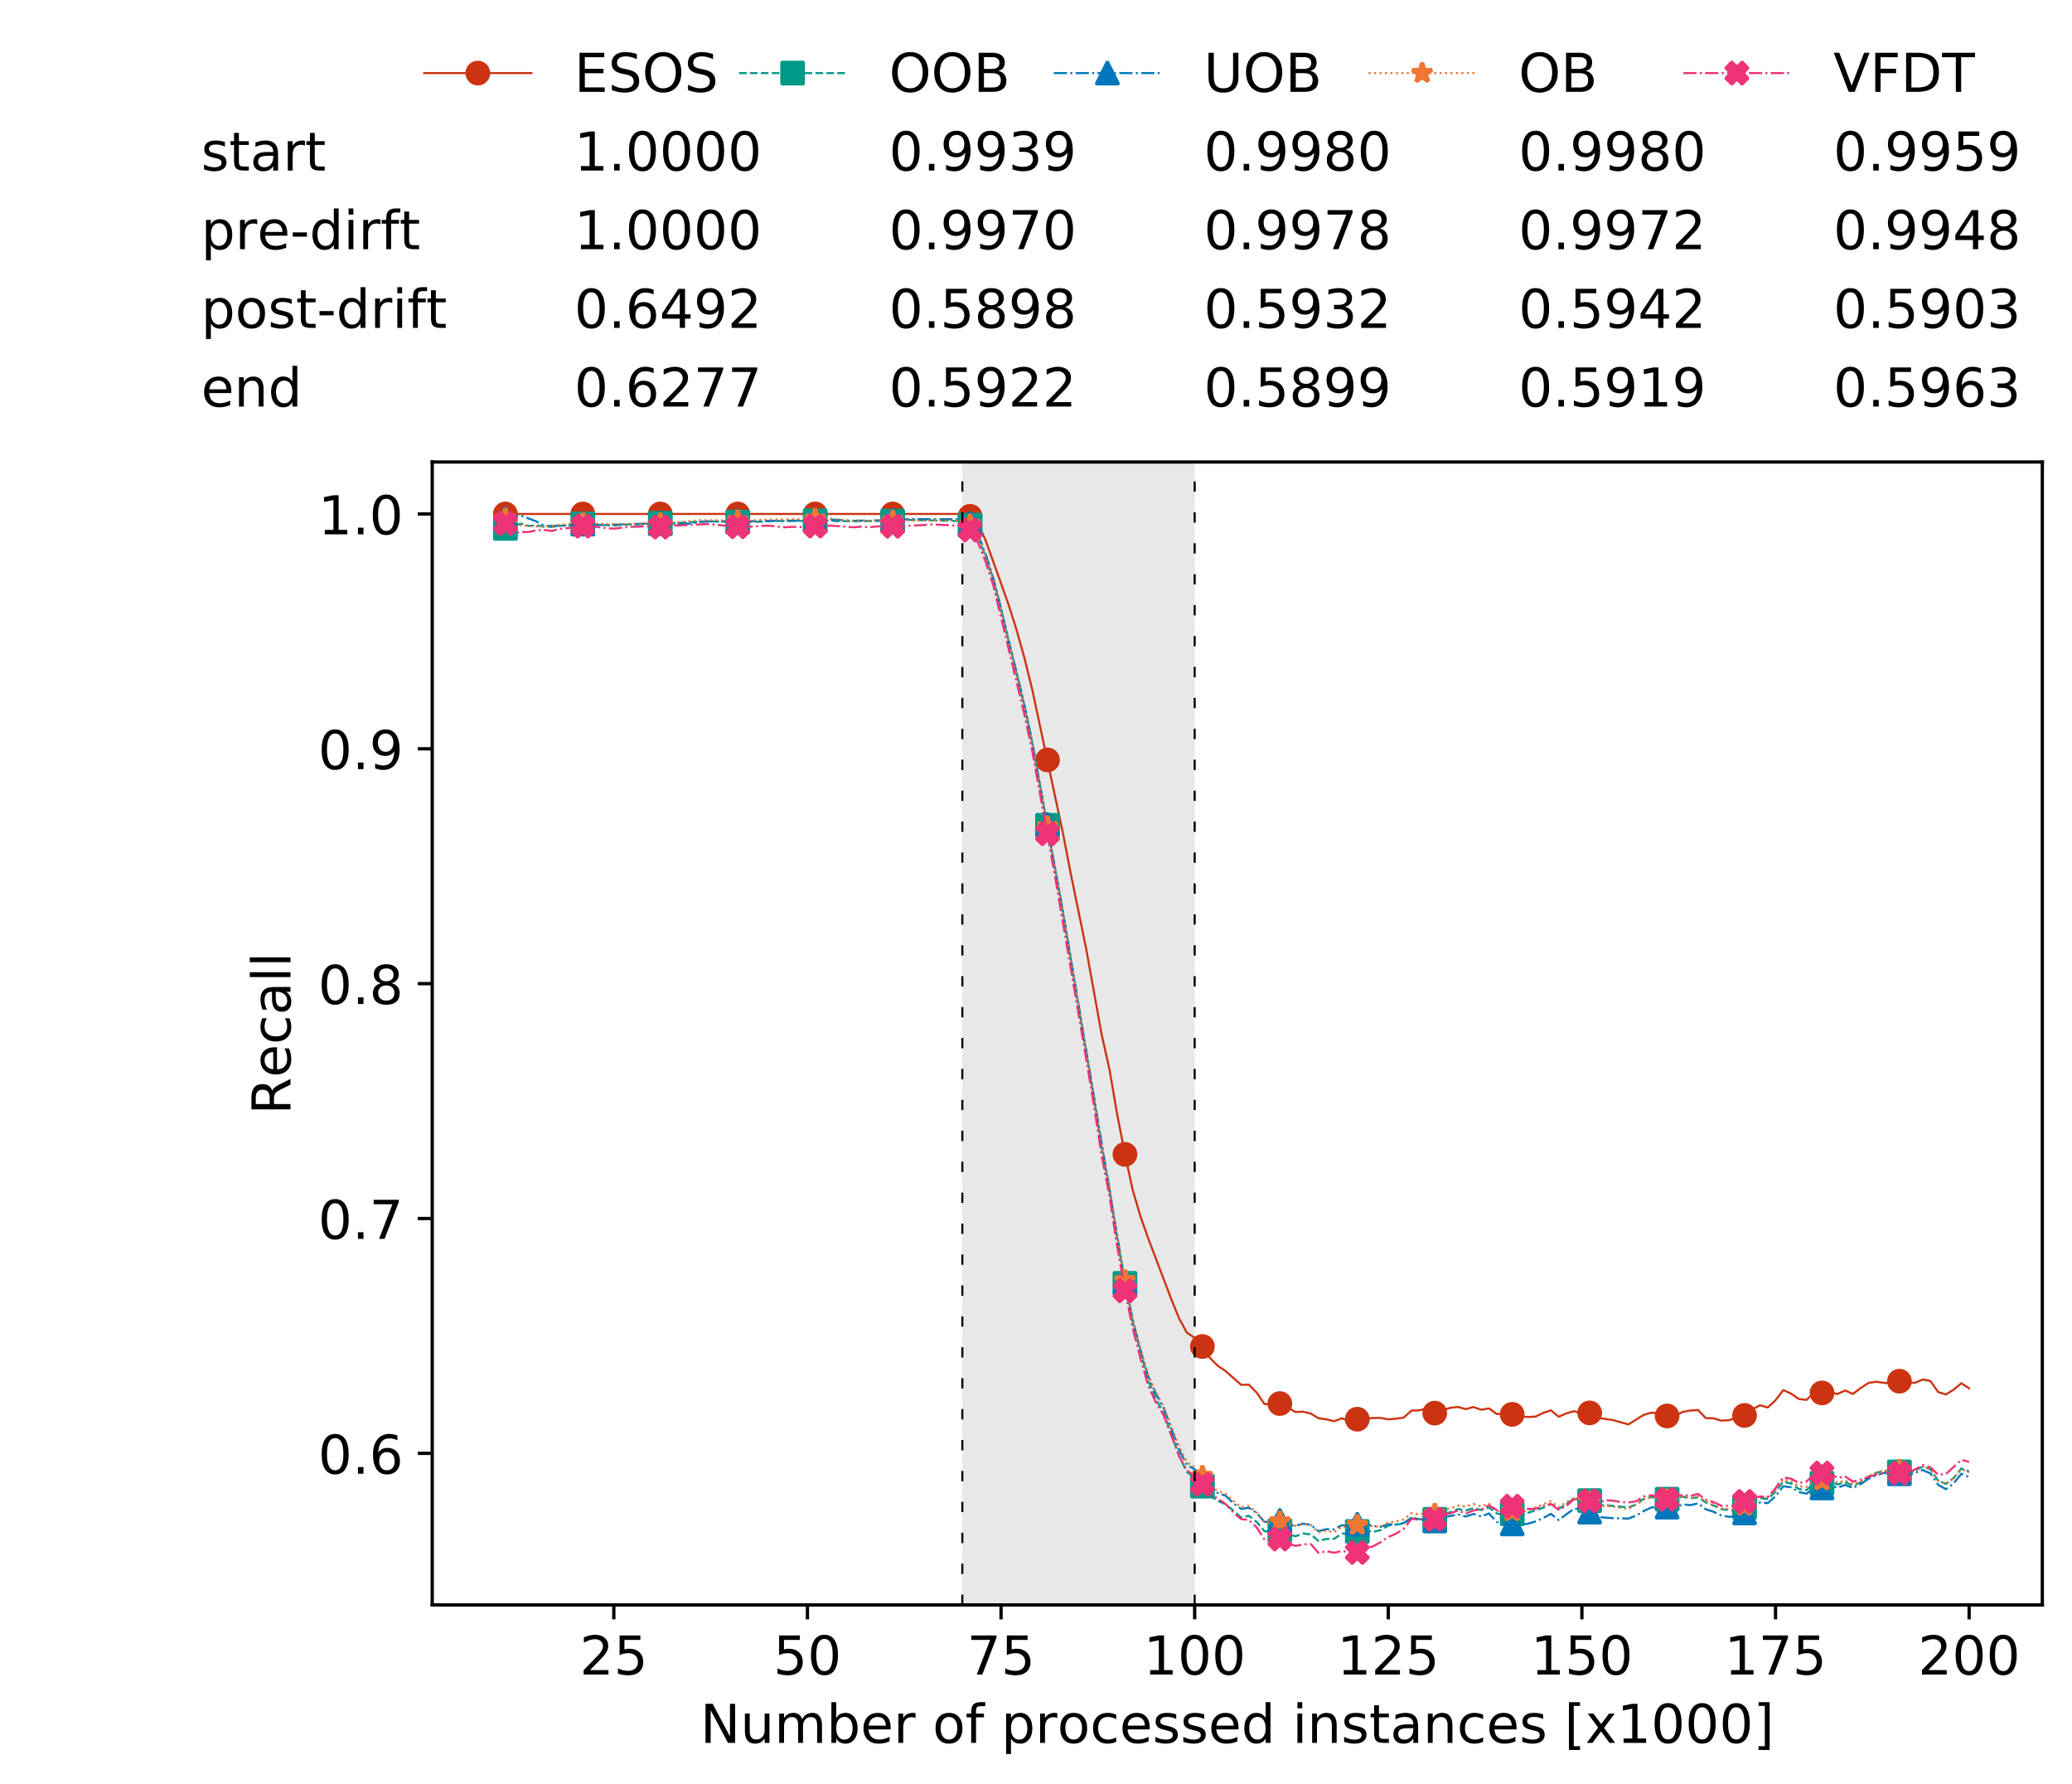 <?xml version="1.0" encoding="utf-8" standalone="no"?>
<!DOCTYPE svg PUBLIC "-//W3C//DTD SVG 1.1//EN"
  "http://www.w3.org/Graphics/SVG/1.1/DTD/svg11.dtd">
<!-- Created with matplotlib (https://matplotlib.org/) -->
<svg height="432.615pt" version="1.1" viewBox="0 0 502.65 432.615" width="502.65pt" xmlns="http://www.w3.org/2000/svg" xmlns:xlink="http://www.w3.org/1999/xlink">
 <defs>
  <style type="text/css">
*{stroke-linecap:butt;stroke-linejoin:round;white-space:pre;}
  </style>
 </defs>
 <g id="figure_1">
  <g id="patch_1">
   <path d="M 0 432.615 
L 502.65 432.615 
L 502.65 0 
L 0 0 
z
" style="fill:#ffffff;"/>
  </g>
  <g id="axes_1">
   <g id="patch_2">
    <path d="M 104.85 389.252 
L 495.45 389.252 
L 495.45 112.052 
L 104.85 112.052 
z
" style="fill:#ffffff;"/>
   </g>
   <g id="patch_3">
    <path clip-path="url(#p99e6798f4f)" d="M 289.817 389.252 
L 289.817 112.052 
L 233.453 112.052 
L 233.453 389.252 
z
" style="fill:#d3d3d3;opacity:0.5;"/>
   </g>
   <g id="matplotlib.axis_1">
    <g id="xtick_1">
     <g id="line2d_1">
      <defs>
       <path d="M 0 0 
L 0 3.5 
" id="m2312522000" style="stroke:#000000;stroke-width:0.8;"/>
      </defs>
      <g>
       <use style="stroke:#000000;stroke-width:0.8;" x="148.908" xlink:href="#m2312522000" y="389.252"/>
      </g>
     </g>
     <g id="text_1">
      <!-- 25 -->
      <defs>
       <path d="M 19.188 8.297 
L 53.609 8.297 
L 53.609 0 
L 7.328 0 
L 7.328 8.297 
Q 12.938 14.109 22.625 23.891 
Q 32.328 33.688 34.812 36.531 
Q 39.547 41.844 41.422 45.531 
Q 43.312 49.219 43.312 52.781 
Q 43.312 58.594 39.234 62.25 
Q 35.156 65.922 28.609 65.922 
Q 23.969 65.922 18.812 64.312 
Q 13.672 62.703 7.812 59.422 
L 7.812 69.391 
Q 13.766 71.781 18.938 73 
Q 24.125 74.219 28.422 74.219 
Q 39.75 74.219 46.484 68.547 
Q 53.219 62.891 53.219 53.422 
Q 53.219 48.922 51.531 44.891 
Q 49.859 40.875 45.406 35.406 
Q 44.188 33.984 37.641 27.219 
Q 31.109 20.453 19.188 8.297 
z
" id="DejaVuSans-50"/>
       <path d="M 10.797 72.906 
L 49.516 72.906 
L 49.516 64.594 
L 19.828 64.594 
L 19.828 46.734 
Q 21.969 47.469 24.109 47.828 
Q 26.266 48.188 28.422 48.188 
Q 40.625 48.188 47.75 41.5 
Q 54.891 34.812 54.891 23.391 
Q 54.891 11.625 47.562 5.094 
Q 40.234 -1.422 26.906 -1.422 
Q 22.312 -1.422 17.547 -0.641 
Q 12.797 0.141 7.719 1.703 
L 7.719 11.625 
Q 12.109 9.234 16.797 8.062 
Q 21.484 6.891 26.703 6.891 
Q 35.156 6.891 40.078 11.328 
Q 45.016 15.766 45.016 23.391 
Q 45.016 31 40.078 35.438 
Q 35.156 39.891 26.703 39.891 
Q 22.75 39.891 18.812 39.016 
Q 14.891 38.141 10.797 36.281 
z
" id="DejaVuSans-53"/>
      </defs>
      <g transform="translate(140.636 406.13)scale(0.13 -0.13)">
       <use xlink:href="#DejaVuSans-50"/>
       <use x="63.623" xlink:href="#DejaVuSans-53"/>
      </g>
     </g>
    </g>
    <g id="xtick_2">
     <g id="line2d_2">
      <g>
       <use style="stroke:#000000;stroke-width:0.8;" x="195.877" xlink:href="#m2312522000" y="389.252"/>
      </g>
     </g>
     <g id="text_2">
      <!-- 50 -->
      <defs>
       <path d="M 31.781 66.406 
Q 24.172 66.406 20.328 58.906 
Q 16.5 51.422 16.5 36.375 
Q 16.5 21.391 20.328 13.891 
Q 24.172 6.391 31.781 6.391 
Q 39.453 6.391 43.281 13.891 
Q 47.125 21.391 47.125 36.375 
Q 47.125 51.422 43.281 58.906 
Q 39.453 66.406 31.781 66.406 
z
M 31.781 74.219 
Q 44.047 74.219 50.516 64.516 
Q 56.984 54.828 56.984 36.375 
Q 56.984 17.969 50.516 8.266 
Q 44.047 -1.422 31.781 -1.422 
Q 19.531 -1.422 13.062 8.266 
Q 6.594 17.969 6.594 36.375 
Q 6.594 54.828 13.062 64.516 
Q 19.531 74.219 31.781 74.219 
z
" id="DejaVuSans-48"/>
      </defs>
      <g transform="translate(187.606 406.13)scale(0.13 -0.13)">
       <use xlink:href="#DejaVuSans-53"/>
       <use x="63.623" xlink:href="#DejaVuSans-48"/>
      </g>
     </g>
    </g>
    <g id="xtick_3">
     <g id="line2d_3">
      <g>
       <use style="stroke:#000000;stroke-width:0.8;" x="242.847" xlink:href="#m2312522000" y="389.252"/>
      </g>
     </g>
     <g id="text_3">
      <!-- 75 -->
      <defs>
       <path d="M 8.203 72.906 
L 55.078 72.906 
L 55.078 68.703 
L 28.609 0 
L 18.312 0 
L 43.219 64.594 
L 8.203 64.594 
z
" id="DejaVuSans-55"/>
      </defs>
      <g transform="translate(234.576 406.13)scale(0.13 -0.13)">
       <use xlink:href="#DejaVuSans-55"/>
       <use x="63.623" xlink:href="#DejaVuSans-53"/>
      </g>
     </g>
    </g>
    <g id="xtick_4">
     <g id="line2d_4">
      <g>
       <use style="stroke:#000000;stroke-width:0.8;" x="289.817" xlink:href="#m2312522000" y="389.252"/>
      </g>
     </g>
     <g id="text_4">
      <!-- 100 -->
      <defs>
       <path d="M 12.406 8.297 
L 28.516 8.297 
L 28.516 63.922 
L 10.984 60.406 
L 10.984 69.391 
L 28.422 72.906 
L 38.281 72.906 
L 38.281 8.297 
L 54.391 8.297 
L 54.391 0 
L 12.406 0 
z
" id="DejaVuSans-49"/>
      </defs>
      <g transform="translate(277.41 406.13)scale(0.13 -0.13)">
       <use xlink:href="#DejaVuSans-49"/>
       <use x="63.623" xlink:href="#DejaVuSans-48"/>
       <use x="127.246" xlink:href="#DejaVuSans-48"/>
      </g>
     </g>
    </g>
    <g id="xtick_5">
     <g id="line2d_5">
      <g>
       <use style="stroke:#000000;stroke-width:0.8;" x="336.786" xlink:href="#m2312522000" y="389.252"/>
      </g>
     </g>
     <g id="text_5">
      <!-- 125 -->
      <g transform="translate(324.379 406.13)scale(0.13 -0.13)">
       <use xlink:href="#DejaVuSans-49"/>
       <use x="63.623" xlink:href="#DejaVuSans-50"/>
       <use x="127.246" xlink:href="#DejaVuSans-53"/>
      </g>
     </g>
    </g>
    <g id="xtick_6">
     <g id="line2d_6">
      <g>
       <use style="stroke:#000000;stroke-width:0.8;" x="383.756" xlink:href="#m2312522000" y="389.252"/>
      </g>
     </g>
     <g id="text_6">
      <!-- 150 -->
      <g transform="translate(371.349 406.13)scale(0.13 -0.13)">
       <use xlink:href="#DejaVuSans-49"/>
       <use x="63.623" xlink:href="#DejaVuSans-53"/>
       <use x="127.246" xlink:href="#DejaVuSans-48"/>
      </g>
     </g>
    </g>
    <g id="xtick_7">
     <g id="line2d_7">
      <g>
       <use style="stroke:#000000;stroke-width:0.8;" x="430.726" xlink:href="#m2312522000" y="389.252"/>
      </g>
     </g>
     <g id="text_7">
      <!-- 175 -->
      <g transform="translate(418.319 406.13)scale(0.13 -0.13)">
       <use xlink:href="#DejaVuSans-49"/>
       <use x="63.623" xlink:href="#DejaVuSans-55"/>
       <use x="127.246" xlink:href="#DejaVuSans-53"/>
      </g>
     </g>
    </g>
    <g id="xtick_8">
     <g id="line2d_8">
      <g>
       <use style="stroke:#000000;stroke-width:0.8;" x="477.695" xlink:href="#m2312522000" y="389.252"/>
      </g>
     </g>
     <g id="text_8">
      <!-- 200 -->
      <g transform="translate(465.289 406.13)scale(0.13 -0.13)">
       <use xlink:href="#DejaVuSans-50"/>
       <use x="63.623" xlink:href="#DejaVuSans-48"/>
       <use x="127.246" xlink:href="#DejaVuSans-48"/>
      </g>
     </g>
    </g>
    <g id="text_9">
     <!-- Number of processed instances [x1000] -->
     <defs>
      <path d="M 9.812 72.906 
L 23.094 72.906 
L 55.422 11.922 
L 55.422 72.906 
L 64.984 72.906 
L 64.984 0 
L 51.703 0 
L 19.391 60.984 
L 19.391 0 
L 9.812 0 
z
" id="DejaVuSans-78"/>
      <path d="M 8.5 21.578 
L 8.5 54.688 
L 17.484 54.688 
L 17.484 21.922 
Q 17.484 14.156 20.5 10.266 
Q 23.531 6.391 29.594 6.391 
Q 36.859 6.391 41.078 11.031 
Q 45.312 15.672 45.312 23.688 
L 45.312 54.688 
L 54.297 54.688 
L 54.297 0 
L 45.312 0 
L 45.312 8.406 
Q 42.047 3.422 37.719 1 
Q 33.406 -1.422 27.688 -1.422 
Q 18.266 -1.422 13.375 4.438 
Q 8.5 10.297 8.5 21.578 
z
M 31.109 56 
z
" id="DejaVuSans-117"/>
      <path d="M 52 44.188 
Q 55.375 50.25 60.062 53.125 
Q 64.75 56 71.094 56 
Q 79.641 56 84.281 50.016 
Q 88.922 44.047 88.922 33.016 
L 88.922 0 
L 79.891 0 
L 79.891 32.719 
Q 79.891 40.578 77.094 44.375 
Q 74.312 48.188 68.609 48.188 
Q 61.625 48.188 57.562 43.547 
Q 53.516 38.922 53.516 30.906 
L 53.516 0 
L 44.484 0 
L 44.484 32.719 
Q 44.484 40.625 41.703 44.406 
Q 38.922 48.188 33.109 48.188 
Q 26.219 48.188 22.156 43.531 
Q 18.109 38.875 18.109 30.906 
L 18.109 0 
L 9.078 0 
L 9.078 54.688 
L 18.109 54.688 
L 18.109 46.188 
Q 21.188 51.219 25.484 53.609 
Q 29.781 56 35.688 56 
Q 41.656 56 45.828 52.969 
Q 50 49.953 52 44.188 
z
" id="DejaVuSans-109"/>
      <path d="M 48.688 27.297 
Q 48.688 37.203 44.609 42.844 
Q 40.531 48.484 33.406 48.484 
Q 26.266 48.484 22.188 42.844 
Q 18.109 37.203 18.109 27.297 
Q 18.109 17.391 22.188 11.75 
Q 26.266 6.109 33.406 6.109 
Q 40.531 6.109 44.609 11.75 
Q 48.688 17.391 48.688 27.297 
z
M 18.109 46.391 
Q 20.953 51.266 25.266 53.625 
Q 29.594 56 35.594 56 
Q 45.562 56 51.781 48.094 
Q 58.016 40.188 58.016 27.297 
Q 58.016 14.406 51.781 6.484 
Q 45.562 -1.422 35.594 -1.422 
Q 29.594 -1.422 25.266 0.953 
Q 20.953 3.328 18.109 8.203 
L 18.109 0 
L 9.078 0 
L 9.078 75.984 
L 18.109 75.984 
z
" id="DejaVuSans-98"/>
      <path d="M 56.203 29.594 
L 56.203 25.203 
L 14.891 25.203 
Q 15.484 15.922 20.484 11.062 
Q 25.484 6.203 34.422 6.203 
Q 39.594 6.203 44.453 7.469 
Q 49.312 8.734 54.109 11.281 
L 54.109 2.781 
Q 49.266 0.734 44.188 -0.344 
Q 39.109 -1.422 33.891 -1.422 
Q 20.797 -1.422 13.156 6.188 
Q 5.516 13.812 5.516 26.812 
Q 5.516 40.234 12.766 48.109 
Q 20.016 56 32.328 56 
Q 43.359 56 49.781 48.891 
Q 56.203 41.797 56.203 29.594 
z
M 47.219 32.234 
Q 47.125 39.594 43.094 43.984 
Q 39.062 48.391 32.422 48.391 
Q 24.906 48.391 20.391 44.141 
Q 15.875 39.891 15.188 32.172 
z
" id="DejaVuSans-101"/>
      <path d="M 41.109 46.297 
Q 39.594 47.172 37.812 47.578 
Q 36.031 48 33.891 48 
Q 26.266 48 22.188 43.047 
Q 18.109 38.094 18.109 28.812 
L 18.109 0 
L 9.078 0 
L 9.078 54.688 
L 18.109 54.688 
L 18.109 46.188 
Q 20.953 51.172 25.484 53.578 
Q 30.031 56 36.531 56 
Q 37.453 56 38.578 55.875 
Q 39.703 55.766 41.062 55.516 
z
" id="DejaVuSans-114"/>
      <path id="DejaVuSans-32"/>
      <path d="M 30.609 48.391 
Q 23.391 48.391 19.188 42.75 
Q 14.984 37.109 14.984 27.297 
Q 14.984 17.484 19.156 11.844 
Q 23.344 6.203 30.609 6.203 
Q 37.797 6.203 41.984 11.859 
Q 46.188 17.531 46.188 27.297 
Q 46.188 37.016 41.984 42.703 
Q 37.797 48.391 30.609 48.391 
z
M 30.609 56 
Q 42.328 56 49.016 48.375 
Q 55.719 40.766 55.719 27.297 
Q 55.719 13.875 49.016 6.219 
Q 42.328 -1.422 30.609 -1.422 
Q 18.844 -1.422 12.172 6.219 
Q 5.516 13.875 5.516 27.297 
Q 5.516 40.766 12.172 48.375 
Q 18.844 56 30.609 56 
z
" id="DejaVuSans-111"/>
      <path d="M 37.109 75.984 
L 37.109 68.5 
L 28.516 68.5 
Q 23.688 68.5 21.797 66.547 
Q 19.922 64.594 19.922 59.516 
L 19.922 54.688 
L 34.719 54.688 
L 34.719 47.703 
L 19.922 47.703 
L 19.922 0 
L 10.891 0 
L 10.891 47.703 
L 2.297 47.703 
L 2.297 54.688 
L 10.891 54.688 
L 10.891 58.5 
Q 10.891 67.625 15.141 71.797 
Q 19.391 75.984 28.609 75.984 
z
" id="DejaVuSans-102"/>
      <path d="M 18.109 8.203 
L 18.109 -20.797 
L 9.078 -20.797 
L 9.078 54.688 
L 18.109 54.688 
L 18.109 46.391 
Q 20.953 51.266 25.266 53.625 
Q 29.594 56 35.594 56 
Q 45.562 56 51.781 48.094 
Q 58.016 40.188 58.016 27.297 
Q 58.016 14.406 51.781 6.484 
Q 45.562 -1.422 35.594 -1.422 
Q 29.594 -1.422 25.266 0.953 
Q 20.953 3.328 18.109 8.203 
z
M 48.688 27.297 
Q 48.688 37.203 44.609 42.844 
Q 40.531 48.484 33.406 48.484 
Q 26.266 48.484 22.188 42.844 
Q 18.109 37.203 18.109 27.297 
Q 18.109 17.391 22.188 11.75 
Q 26.266 6.109 33.406 6.109 
Q 40.531 6.109 44.609 11.75 
Q 48.688 17.391 48.688 27.297 
z
" id="DejaVuSans-112"/>
      <path d="M 48.781 52.594 
L 48.781 44.188 
Q 44.969 46.297 41.141 47.344 
Q 37.312 48.391 33.406 48.391 
Q 24.656 48.391 19.812 42.844 
Q 14.984 37.312 14.984 27.297 
Q 14.984 17.281 19.812 11.734 
Q 24.656 6.203 33.406 6.203 
Q 37.312 6.203 41.141 7.25 
Q 44.969 8.297 48.781 10.406 
L 48.781 2.094 
Q 45.016 0.344 40.984 -0.531 
Q 36.969 -1.422 32.422 -1.422 
Q 20.062 -1.422 12.781 6.344 
Q 5.516 14.109 5.516 27.297 
Q 5.516 40.672 12.859 48.328 
Q 20.219 56 33.016 56 
Q 37.156 56 41.109 55.141 
Q 45.062 54.297 48.781 52.594 
z
" id="DejaVuSans-99"/>
      <path d="M 44.281 53.078 
L 44.281 44.578 
Q 40.484 46.531 36.375 47.5 
Q 32.281 48.484 27.875 48.484 
Q 21.188 48.484 17.844 46.438 
Q 14.5 44.391 14.5 40.281 
Q 14.5 37.156 16.891 35.375 
Q 19.281 33.594 26.516 31.984 
L 29.594 31.297 
Q 39.156 29.25 43.188 25.516 
Q 47.219 21.781 47.219 15.094 
Q 47.219 7.469 41.188 3.016 
Q 35.156 -1.422 24.609 -1.422 
Q 20.219 -1.422 15.453 -0.562 
Q 10.688 0.297 5.422 2 
L 5.422 11.281 
Q 10.406 8.688 15.234 7.391 
Q 20.062 6.109 24.812 6.109 
Q 31.156 6.109 34.562 8.281 
Q 37.984 10.453 37.984 14.406 
Q 37.984 18.062 35.516 20.016 
Q 33.062 21.969 24.703 23.781 
L 21.578 24.516 
Q 13.234 26.266 9.516 29.906 
Q 5.812 33.547 5.812 39.891 
Q 5.812 47.609 11.281 51.797 
Q 16.75 56 26.812 56 
Q 31.781 56 36.172 55.266 
Q 40.578 54.547 44.281 53.078 
z
" id="DejaVuSans-115"/>
      <path d="M 45.406 46.391 
L 45.406 75.984 
L 54.391 75.984 
L 54.391 0 
L 45.406 0 
L 45.406 8.203 
Q 42.578 3.328 38.25 0.953 
Q 33.938 -1.422 27.875 -1.422 
Q 17.969 -1.422 11.734 6.484 
Q 5.516 14.406 5.516 27.297 
Q 5.516 40.188 11.734 48.094 
Q 17.969 56 27.875 56 
Q 33.938 56 38.25 53.625 
Q 42.578 51.266 45.406 46.391 
z
M 14.797 27.297 
Q 14.797 17.391 18.875 11.75 
Q 22.953 6.109 30.078 6.109 
Q 37.203 6.109 41.297 11.75 
Q 45.406 17.391 45.406 27.297 
Q 45.406 37.203 41.297 42.844 
Q 37.203 48.484 30.078 48.484 
Q 22.953 48.484 18.875 42.844 
Q 14.797 37.203 14.797 27.297 
z
" id="DejaVuSans-100"/>
      <path d="M 9.422 54.688 
L 18.406 54.688 
L 18.406 0 
L 9.422 0 
z
M 9.422 75.984 
L 18.406 75.984 
L 18.406 64.594 
L 9.422 64.594 
z
" id="DejaVuSans-105"/>
      <path d="M 54.891 33.016 
L 54.891 0 
L 45.906 0 
L 45.906 32.719 
Q 45.906 40.484 42.875 44.328 
Q 39.844 48.188 33.797 48.188 
Q 26.516 48.188 22.312 43.547 
Q 18.109 38.922 18.109 30.906 
L 18.109 0 
L 9.078 0 
L 9.078 54.688 
L 18.109 54.688 
L 18.109 46.188 
Q 21.344 51.125 25.703 53.562 
Q 30.078 56 35.797 56 
Q 45.219 56 50.047 50.172 
Q 54.891 44.344 54.891 33.016 
z
" id="DejaVuSans-110"/>
      <path d="M 18.312 70.219 
L 18.312 54.688 
L 36.812 54.688 
L 36.812 47.703 
L 18.312 47.703 
L 18.312 18.016 
Q 18.312 11.328 20.141 9.422 
Q 21.969 7.516 27.594 7.516 
L 36.812 7.516 
L 36.812 0 
L 27.594 0 
Q 17.188 0 13.234 3.875 
Q 9.281 7.766 9.281 18.016 
L 9.281 47.703 
L 2.688 47.703 
L 2.688 54.688 
L 9.281 54.688 
L 9.281 70.219 
z
" id="DejaVuSans-116"/>
      <path d="M 34.281 27.484 
Q 23.391 27.484 19.188 25 
Q 14.984 22.516 14.984 16.5 
Q 14.984 11.719 18.141 8.906 
Q 21.297 6.109 26.703 6.109 
Q 34.188 6.109 38.703 11.406 
Q 43.219 16.703 43.219 25.484 
L 43.219 27.484 
z
M 52.203 31.203 
L 52.203 0 
L 43.219 0 
L 43.219 8.297 
Q 40.141 3.328 35.547 0.953 
Q 30.953 -1.422 24.312 -1.422 
Q 15.922 -1.422 10.953 3.297 
Q 6 8.016 6 15.922 
Q 6 25.141 12.172 29.828 
Q 18.359 34.516 30.609 34.516 
L 43.219 34.516 
L 43.219 35.406 
Q 43.219 41.609 39.141 45 
Q 35.062 48.391 27.688 48.391 
Q 23 48.391 18.547 47.266 
Q 14.109 46.141 10.016 43.891 
L 10.016 52.203 
Q 14.938 54.109 19.578 55.047 
Q 24.219 56 28.609 56 
Q 40.484 56 46.344 49.844 
Q 52.203 43.703 52.203 31.203 
z
" id="DejaVuSans-97"/>
      <path d="M 8.594 75.984 
L 29.297 75.984 
L 29.297 69 
L 17.578 69 
L 17.578 -6.203 
L 29.297 -6.203 
L 29.297 -13.188 
L 8.594 -13.188 
z
" id="DejaVuSans-91"/>
      <path d="M 54.891 54.688 
L 35.109 28.078 
L 55.906 0 
L 45.312 0 
L 29.391 21.484 
L 13.484 0 
L 2.875 0 
L 24.125 28.609 
L 4.688 54.688 
L 15.281 54.688 
L 29.781 35.203 
L 44.281 54.688 
z
" id="DejaVuSans-120"/>
      <path d="M 30.422 75.984 
L 30.422 -13.188 
L 9.719 -13.188 
L 9.719 -6.203 
L 21.391 -6.203 
L 21.391 69 
L 9.719 69 
L 9.719 75.984 
z
" id="DejaVuSans-93"/>
     </defs>
     <g transform="translate(169.881 422.711)scale(0.13 -0.13)">
      <use xlink:href="#DejaVuSans-78"/>
      <use x="74.805" xlink:href="#DejaVuSans-117"/>
      <use x="138.184" xlink:href="#DejaVuSans-109"/>
      <use x="235.596" xlink:href="#DejaVuSans-98"/>
      <use x="299.072" xlink:href="#DejaVuSans-101"/>
      <use x="360.596" xlink:href="#DejaVuSans-114"/>
      <use x="401.709" xlink:href="#DejaVuSans-32"/>
      <use x="433.496" xlink:href="#DejaVuSans-111"/>
      <use x="494.678" xlink:href="#DejaVuSans-102"/>
      <use x="529.883" xlink:href="#DejaVuSans-32"/>
      <use x="561.67" xlink:href="#DejaVuSans-112"/>
      <use x="625.146" xlink:href="#DejaVuSans-114"/>
      <use x="666.229" xlink:href="#DejaVuSans-111"/>
      <use x="727.41" xlink:href="#DejaVuSans-99"/>
      <use x="782.391" xlink:href="#DejaVuSans-101"/>
      <use x="843.914" xlink:href="#DejaVuSans-115"/>
      <use x="896.014" xlink:href="#DejaVuSans-115"/>
      <use x="948.113" xlink:href="#DejaVuSans-101"/>
      <use x="1009.637" xlink:href="#DejaVuSans-100"/>
      <use x="1073.113" xlink:href="#DejaVuSans-32"/>
      <use x="1104.9" xlink:href="#DejaVuSans-105"/>
      <use x="1132.684" xlink:href="#DejaVuSans-110"/>
      <use x="1196.062" xlink:href="#DejaVuSans-115"/>
      <use x="1248.162" xlink:href="#DejaVuSans-116"/>
      <use x="1287.371" xlink:href="#DejaVuSans-97"/>
      <use x="1348.65" xlink:href="#DejaVuSans-110"/>
      <use x="1412.029" xlink:href="#DejaVuSans-99"/>
      <use x="1467.01" xlink:href="#DejaVuSans-101"/>
      <use x="1528.533" xlink:href="#DejaVuSans-115"/>
      <use x="1580.633" xlink:href="#DejaVuSans-32"/>
      <use x="1612.42" xlink:href="#DejaVuSans-91"/>
      <use x="1651.434" xlink:href="#DejaVuSans-120"/>
      <use x="1710.613" xlink:href="#DejaVuSans-49"/>
      <use x="1774.236" xlink:href="#DejaVuSans-48"/>
      <use x="1837.859" xlink:href="#DejaVuSans-48"/>
      <use x="1901.482" xlink:href="#DejaVuSans-48"/>
      <use x="1965.105" xlink:href="#DejaVuSans-93"/>
     </g>
    </g>
   </g>
   <g id="matplotlib.axis_2">
    <g id="ytick_1">
     <g id="line2d_9">
      <defs>
       <path d="M 0 0 
L -3.5 0 
" id="maa1ba16573" style="stroke:#000000;stroke-width:0.8;"/>
      </defs>
      <g>
       <use style="stroke:#000000;stroke-width:0.8;" x="104.85" xlink:href="#maa1ba16573" y="352.487"/>
      </g>
     </g>
     <g id="text_10">
      <!-- 0.6 -->
      <defs>
       <path d="M 10.688 12.406 
L 21 12.406 
L 21 0 
L 10.688 0 
z
" id="DejaVuSans-46"/>
       <path d="M 33.016 40.375 
Q 26.375 40.375 22.484 35.828 
Q 18.609 31.297 18.609 23.391 
Q 18.609 15.531 22.484 10.953 
Q 26.375 6.391 33.016 6.391 
Q 39.656 6.391 43.531 10.953 
Q 47.406 15.531 47.406 23.391 
Q 47.406 31.297 43.531 35.828 
Q 39.656 40.375 33.016 40.375 
z
M 52.594 71.297 
L 52.594 62.312 
Q 48.875 64.062 45.094 64.984 
Q 41.312 65.922 37.594 65.922 
Q 27.828 65.922 22.672 59.328 
Q 17.531 52.734 16.797 39.406 
Q 19.672 43.656 24.016 45.922 
Q 28.375 48.188 33.594 48.188 
Q 44.578 48.188 50.953 41.516 
Q 57.328 34.859 57.328 23.391 
Q 57.328 12.156 50.688 5.359 
Q 44.047 -1.422 33.016 -1.422 
Q 20.359 -1.422 13.672 8.266 
Q 6.984 17.969 6.984 36.375 
Q 6.984 53.656 15.188 63.938 
Q 23.391 74.219 37.203 74.219 
Q 40.922 74.219 44.703 73.484 
Q 48.484 72.75 52.594 71.297 
z
" id="DejaVuSans-54"/>
      </defs>
      <g transform="translate(77.176 357.426)scale(0.13 -0.13)">
       <use xlink:href="#DejaVuSans-48"/>
       <use x="63.623" xlink:href="#DejaVuSans-46"/>
       <use x="95.41" xlink:href="#DejaVuSans-54"/>
      </g>
     </g>
    </g>
    <g id="ytick_2">
     <g id="line2d_10">
      <g>
       <use style="stroke:#000000;stroke-width:0.8;" x="104.85" xlink:href="#maa1ba16573" y="295.528"/>
      </g>
     </g>
     <g id="text_11">
      <!-- 0.7 -->
      <g transform="translate(77.176 300.467)scale(0.13 -0.13)">
       <use xlink:href="#DejaVuSans-48"/>
       <use x="63.623" xlink:href="#DejaVuSans-46"/>
       <use x="95.41" xlink:href="#DejaVuSans-55"/>
      </g>
     </g>
    </g>
    <g id="ytick_3">
     <g id="line2d_11">
      <g>
       <use style="stroke:#000000;stroke-width:0.8;" x="104.85" xlink:href="#maa1ba16573" y="238.569"/>
      </g>
     </g>
     <g id="text_12">
      <!-- 0.8 -->
      <defs>
       <path d="M 31.781 34.625 
Q 24.75 34.625 20.719 30.859 
Q 16.703 27.094 16.703 20.516 
Q 16.703 13.922 20.719 10.156 
Q 24.75 6.391 31.781 6.391 
Q 38.812 6.391 42.859 10.172 
Q 46.922 13.969 46.922 20.516 
Q 46.922 27.094 42.891 30.859 
Q 38.875 34.625 31.781 34.625 
z
M 21.922 38.812 
Q 15.578 40.375 12.031 44.719 
Q 8.5 49.078 8.5 55.328 
Q 8.5 64.062 14.719 69.141 
Q 20.953 74.219 31.781 74.219 
Q 42.672 74.219 48.875 69.141 
Q 55.078 64.062 55.078 55.328 
Q 55.078 49.078 51.531 44.719 
Q 48 40.375 41.703 38.812 
Q 48.828 37.156 52.797 32.312 
Q 56.781 27.484 56.781 20.516 
Q 56.781 9.906 50.312 4.234 
Q 43.844 -1.422 31.781 -1.422 
Q 19.734 -1.422 13.25 4.234 
Q 6.781 9.906 6.781 20.516 
Q 6.781 27.484 10.781 32.312 
Q 14.797 37.156 21.922 38.812 
z
M 18.312 54.391 
Q 18.312 48.734 21.844 45.562 
Q 25.391 42.391 31.781 42.391 
Q 38.141 42.391 41.719 45.562 
Q 45.312 48.734 45.312 54.391 
Q 45.312 60.062 41.719 63.234 
Q 38.141 66.406 31.781 66.406 
Q 25.391 66.406 21.844 63.234 
Q 18.312 60.062 18.312 54.391 
z
" id="DejaVuSans-56"/>
      </defs>
      <g transform="translate(77.176 243.508)scale(0.13 -0.13)">
       <use xlink:href="#DejaVuSans-48"/>
       <use x="63.623" xlink:href="#DejaVuSans-46"/>
       <use x="95.41" xlink:href="#DejaVuSans-56"/>
      </g>
     </g>
    </g>
    <g id="ytick_4">
     <g id="line2d_12">
      <g>
       <use style="stroke:#000000;stroke-width:0.8;" x="104.85" xlink:href="#maa1ba16573" y="181.611"/>
      </g>
     </g>
     <g id="text_13">
      <!-- 0.9 -->
      <defs>
       <path d="M 10.984 1.516 
L 10.984 10.5 
Q 14.703 8.734 18.5 7.812 
Q 22.312 6.891 25.984 6.891 
Q 35.75 6.891 40.891 13.453 
Q 46.047 20.016 46.781 33.406 
Q 43.953 29.203 39.594 26.953 
Q 35.25 24.703 29.984 24.703 
Q 19.047 24.703 12.672 31.312 
Q 6.297 37.938 6.297 49.422 
Q 6.297 60.641 12.938 67.422 
Q 19.578 74.219 30.609 74.219 
Q 43.266 74.219 49.922 64.516 
Q 56.594 54.828 56.594 36.375 
Q 56.594 19.141 48.406 8.859 
Q 40.234 -1.422 26.422 -1.422 
Q 22.703 -1.422 18.891 -0.688 
Q 15.094 0.047 10.984 1.516 
z
M 30.609 32.422 
Q 37.25 32.422 41.125 36.953 
Q 45.016 41.5 45.016 49.422 
Q 45.016 57.281 41.125 61.844 
Q 37.25 66.406 30.609 66.406 
Q 23.969 66.406 20.094 61.844 
Q 16.219 57.281 16.219 49.422 
Q 16.219 41.5 20.094 36.953 
Q 23.969 32.422 30.609 32.422 
z
" id="DejaVuSans-57"/>
      </defs>
      <g transform="translate(77.176 186.55)scale(0.13 -0.13)">
       <use xlink:href="#DejaVuSans-48"/>
       <use x="63.623" xlink:href="#DejaVuSans-46"/>
       <use x="95.41" xlink:href="#DejaVuSans-57"/>
      </g>
     </g>
    </g>
    <g id="ytick_5">
     <g id="line2d_13">
      <g>
       <use style="stroke:#000000;stroke-width:0.8;" x="104.85" xlink:href="#maa1ba16573" y="124.652"/>
      </g>
     </g>
     <g id="text_14">
      <!-- 1.0 -->
      <g transform="translate(77.176 129.591)scale(0.13 -0.13)">
       <use xlink:href="#DejaVuSans-49"/>
       <use x="63.623" xlink:href="#DejaVuSans-46"/>
       <use x="95.41" xlink:href="#DejaVuSans-48"/>
      </g>
     </g>
    </g>
    <g id="text_15">
     <!-- Recall -->
     <defs>
      <path d="M 44.391 34.188 
Q 47.562 33.109 50.562 29.594 
Q 53.562 26.078 56.594 19.922 
L 66.609 0 
L 56 0 
L 46.688 18.703 
Q 43.062 26.031 39.672 28.422 
Q 36.281 30.812 30.422 30.812 
L 19.672 30.812 
L 19.672 0 
L 9.812 0 
L 9.812 72.906 
L 32.078 72.906 
Q 44.578 72.906 50.734 67.672 
Q 56.891 62.453 56.891 51.906 
Q 56.891 45.016 53.688 40.469 
Q 50.484 35.938 44.391 34.188 
z
M 19.672 64.797 
L 19.672 38.922 
L 32.078 38.922 
Q 39.203 38.922 42.844 42.219 
Q 46.484 45.516 46.484 51.906 
Q 46.484 58.297 42.844 61.547 
Q 39.203 64.797 32.078 64.797 
z
" id="DejaVuSans-82"/>
      <path d="M 9.422 75.984 
L 18.406 75.984 
L 18.406 0 
L 9.422 0 
z
" id="DejaVuSans-108"/>
     </defs>
     <g transform="translate(70.472 270.333)rotate(-90)scale(0.13 -0.13)">
      <use xlink:href="#DejaVuSans-82"/>
      <use x="69.42" xlink:href="#DejaVuSans-101"/>
      <use x="130.943" xlink:href="#DejaVuSans-99"/>
      <use x="185.924" xlink:href="#DejaVuSans-97"/>
      <use x="247.203" xlink:href="#DejaVuSans-108"/>
      <use x="274.986" xlink:href="#DejaVuSans-108"/>
     </g>
    </g>
   </g>
   <g id="line2d_14"/>
   <g id="line2d_15"/>
   <g id="line2d_16"/>
   <g id="line2d_17"/>
   <g id="line2d_18"/>
   <g id="line2d_19">
    <path clip-path="url(#p99e6798f4f)" d="M 122.605 124.652 
L 233.453 124.652 
L 235.332 125.218 
L 237.211 127.005 
L 239.089 130.995 
L 242.847 141.484 
L 244.726 146.824 
L 246.605 152.752 
L 248.483 159.436 
L 250.362 167.027 
L 257.877 202.148 
L 259.756 211.897 
L 263.514 230.194 
L 267.271 251.009 
L 269.15 259.365 
L 271.029 270.331 
L 272.908 279.975 
L 274.786 288.63 
L 276.665 294.991 
L 278.544 300.346 
L 284.18 315.177 
L 286.059 319.812 
L 287.938 323.223 
L 289.817 324.467 
L 291.695 326.574 
L 293.574 329.395 
L 295.453 331.271 
L 297.332 332.541 
L 301.089 335.869 
L 302.968 335.826 
L 304.847 337.734 
L 306.726 340.509 
L 308.605 340.635 
L 310.483 340.412 
L 312.362 341.315 
L 314.241 342.468 
L 316.12 342.38 
L 317.998 342.832 
L 319.877 343.991 
L 321.756 344.232 
L 323.635 344.702 
L 325.514 343.978 
L 327.392 344.767 
L 329.271 344.207 
L 333.029 343.918 
L 334.908 343.892 
L 336.786 344.235 
L 338.665 344.089 
L 340.544 343.811 
L 342.423 342.12 
L 344.302 342.048 
L 346.18 341.572 
L 348.059 342.732 
L 349.938 341.972 
L 351.817 341.456 
L 353.695 341.237 
L 355.574 341.759 
L 357.453 341.249 
L 359.332 341.915 
L 361.211 341.578 
L 363.089 342.94 
L 366.847 343.029 
L 368.726 343.528 
L 370.605 343.661 
L 372.483 343.578 
L 374.362 342.682 
L 376.241 342.049 
L 378.12 343.611 
L 379.998 342.778 
L 381.877 342.251 
L 383.756 342.845 
L 385.635 342.678 
L 387.514 343.868 
L 391.271 344.413 
L 395.029 345.469 
L 398.786 343.142 
L 400.665 342.611 
L 402.544 342.834 
L 404.423 343.423 
L 406.302 343.456 
L 408.18 342.446 
L 410.059 342.109 
L 411.938 341.988 
L 413.817 343.935 
L 415.695 343.989 
L 417.574 344.551 
L 419.453 344.441 
L 421.332 343.787 
L 423.211 343.291 
L 425.089 341.811 
L 426.968 340.825 
L 428.847 341.36 
L 430.726 339.614 
L 432.605 337.149 
L 434.483 337.982 
L 436.362 339.299 
L 438.241 339.525 
L 440.12 337.748 
L 441.998 337.833 
L 443.877 337.641 
L 445.756 338.092 
L 447.635 337.238 
L 449.514 338.078 
L 451.392 336.653 
L 453.271 335.417 
L 455.15 335.118 
L 457.029 335.376 
L 458.908 335.514 
L 460.786 334.993 
L 462.665 335.343 
L 464.544 335.387 
L 466.423 334.59 
L 468.302 334.935 
L 470.18 337.617 
L 472.059 338.21 
L 473.938 337.033 
L 475.817 335.477 
L 477.695 336.734 
L 477.695 336.734 
" style="fill:none;stroke:#cc3311;stroke-linecap:square;stroke-width:0.5;"/>
    <defs>
     <path d="M 0 2.5 
C 0.663 2.5 1.299 2.237 1.768 1.768 
C 2.237 1.299 2.5 0.663 2.5 0 
C 2.5 -0.663 2.237 -1.299 1.768 -1.768 
C 1.299 -2.237 0.663 -2.5 0 -2.5 
C -0.663 -2.5 -1.299 -2.237 -1.768 -1.768 
C -2.237 -1.299 -2.5 -0.663 -2.5 0 
C -2.5 0.663 -2.237 1.299 -1.768 1.768 
C -1.299 2.237 -0.663 2.5 0 2.5 
z
" id="mc2ba262333" style="stroke:#cc3311;"/>
    </defs>
    <g clip-path="url(#p99e6798f4f)">
     <use style="fill:#cc3311;stroke:#cc3311;" x="122.605" xlink:href="#mc2ba262333" y="124.652"/>
     <use style="fill:#cc3311;stroke:#cc3311;" x="141.392" xlink:href="#mc2ba262333" y="124.652"/>
     <use style="fill:#cc3311;stroke:#cc3311;" x="160.18" xlink:href="#mc2ba262333" y="124.652"/>
     <use style="fill:#cc3311;stroke:#cc3311;" x="178.968" xlink:href="#mc2ba262333" y="124.652"/>
     <use style="fill:#cc3311;stroke:#cc3311;" x="197.756" xlink:href="#mc2ba262333" y="124.652"/>
     <use style="fill:#cc3311;stroke:#cc3311;" x="216.544" xlink:href="#mc2ba262333" y="124.652"/>
     <use style="fill:#cc3311;stroke:#cc3311;" x="235.332" xlink:href="#mc2ba262333" y="125.218"/>
     <use style="fill:#cc3311;stroke:#cc3311;" x="254.12" xlink:href="#mc2ba262333" y="184.316"/>
     <use style="fill:#cc3311;stroke:#cc3311;" x="272.908" xlink:href="#mc2ba262333" y="279.975"/>
     <use style="fill:#cc3311;stroke:#cc3311;" x="291.695" xlink:href="#mc2ba262333" y="326.574"/>
     <use style="fill:#cc3311;stroke:#cc3311;" x="310.483" xlink:href="#mc2ba262333" y="340.412"/>
     <use style="fill:#cc3311;stroke:#cc3311;" x="329.271" xlink:href="#mc2ba262333" y="344.207"/>
     <use style="fill:#cc3311;stroke:#cc3311;" x="348.059" xlink:href="#mc2ba262333" y="342.732"/>
     <use style="fill:#cc3311;stroke:#cc3311;" x="366.847" xlink:href="#mc2ba262333" y="343.029"/>
     <use style="fill:#cc3311;stroke:#cc3311;" x="385.635" xlink:href="#mc2ba262333" y="342.678"/>
     <use style="fill:#cc3311;stroke:#cc3311;" x="404.423" xlink:href="#mc2ba262333" y="343.423"/>
     <use style="fill:#cc3311;stroke:#cc3311;" x="423.211" xlink:href="#mc2ba262333" y="343.291"/>
     <use style="fill:#cc3311;stroke:#cc3311;" x="441.998" xlink:href="#mc2ba262333" y="337.833"/>
     <use style="fill:#cc3311;stroke:#cc3311;" x="460.786" xlink:href="#mc2ba262333" y="334.993"/>
    </g>
   </g>
   <g id="line2d_20"/>
   <g id="line2d_21"/>
   <g id="line2d_22"/>
   <g id="line2d_23"/>
   <g id="line2d_24">
    <path clip-path="url(#p99e6798f4f)" d="M 122.605 128.146 
L 126.362 127.007 
L 128.241 127.544 
L 130.12 127.42 
L 131.998 127.721 
L 133.877 127.77 
L 135.756 127.516 
L 139.514 127.293 
L 141.392 127.053 
L 148.908 127.446 
L 152.665 127.184 
L 158.302 127.029 
L 162.059 126.794 
L 163.938 126.849 
L 171.453 126.458 
L 177.089 126.514 
L 178.968 126.625 
L 184.605 126.517 
L 186.483 126.359 
L 199.635 126.304 
L 201.514 126.247 
L 203.392 126.413 
L 218.423 126.317 
L 220.302 126.087 
L 233.453 126.376 
L 235.332 127.337 
L 237.211 130.104 
L 239.089 134.955 
L 240.968 140.551 
L 242.847 147.719 
L 248.483 170.952 
L 250.362 179.781 
L 257.877 221.366 
L 261.635 243.855 
L 265.392 266.381 
L 267.271 278.427 
L 269.15 288.433 
L 271.029 300.462 
L 272.908 311.265 
L 274.786 320.615 
L 278.544 334.78 
L 280.423 339.233 
L 282.302 342.878 
L 284.18 347.818 
L 286.059 353.139 
L 287.938 357.034 
L 289.817 358.277 
L 291.695 360.437 
L 293.574 362.766 
L 295.453 364.037 
L 297.332 364.858 
L 299.211 366.362 
L 301.089 368.058 
L 302.968 367.626 
L 304.847 369.096 
L 306.726 371.349 
L 308.605 371.615 
L 310.483 371.207 
L 314.241 372.609 
L 316.12 371.93 
L 317.998 372.147 
L 319.877 373.746 
L 321.756 373.248 
L 323.635 373.232 
L 325.514 371.937 
L 327.392 371.953 
L 329.271 371.424 
L 331.15 371.119 
L 333.029 371.545 
L 334.908 371.11 
L 336.786 370.01 
L 340.544 369.533 
L 342.423 368.007 
L 344.302 368.475 
L 346.18 368.144 
L 348.059 368.49 
L 349.938 367.321 
L 351.817 366.775 
L 353.695 366 
L 355.574 366.359 
L 357.453 365.779 
L 359.332 366.24 
L 361.211 365.615 
L 363.089 367.071 
L 364.968 367.422 
L 366.847 367.141 
L 368.726 367.407 
L 370.605 366.93 
L 374.362 365.671 
L 376.241 364.776 
L 378.12 365.989 
L 381.877 363.5 
L 383.756 363.426 
L 385.635 363.962 
L 387.514 365.14 
L 389.392 365.049 
L 395.029 365.618 
L 396.908 364.897 
L 398.786 363.473 
L 400.665 363.109 
L 402.544 363.277 
L 404.423 363.611 
L 406.302 363.691 
L 408.18 362.992 
L 410.059 363.399 
L 411.938 363.129 
L 413.817 364.408 
L 415.695 365.128 
L 417.574 366.022 
L 421.332 366.464 
L 423.211 365.584 
L 425.089 363.903 
L 426.968 363.35 
L 428.847 363.533 
L 430.726 361.785 
L 432.605 359.377 
L 434.483 359.796 
L 436.362 361.131 
L 438.241 361.413 
L 440.12 359.719 
L 441.998 359.739 
L 443.877 359.322 
L 445.756 360.018 
L 447.635 359.497 
L 449.514 360.294 
L 451.392 359.539 
L 453.271 358.124 
L 455.15 357.208 
L 457.029 356.712 
L 458.908 357.027 
L 460.786 356.981 
L 462.665 357.48 
L 464.544 356.735 
L 466.423 355.691 
L 468.302 356.359 
L 470.18 359.122 
L 472.059 359.886 
L 473.938 358.484 
L 475.817 356.149 
L 477.695 356.904 
L 477.695 356.904 
" style="fill:none;stroke:#009988;stroke-dasharray:1.85,0.8;stroke-dashoffset:0;stroke-width:0.5;"/>
    <defs>
     <path d="M -2.5 2.5 
L 2.5 2.5 
L 2.5 -2.5 
L -2.5 -2.5 
z
" id="m77319f9bbc" style="stroke:#009988;stroke-linejoin:miter;"/>
    </defs>
    <g clip-path="url(#p99e6798f4f)">
     <use style="fill:#009988;stroke:#009988;stroke-linejoin:miter;" x="122.605" xlink:href="#m77319f9bbc" y="128.146"/>
     <use style="fill:#009988;stroke:#009988;stroke-linejoin:miter;" x="141.392" xlink:href="#m77319f9bbc" y="127.053"/>
     <use style="fill:#009988;stroke:#009988;stroke-linejoin:miter;" x="160.18" xlink:href="#m77319f9bbc" y="126.912"/>
     <use style="fill:#009988;stroke:#009988;stroke-linejoin:miter;" x="178.968" xlink:href="#m77319f9bbc" y="126.625"/>
     <use style="fill:#009988;stroke:#009988;stroke-linejoin:miter;" x="197.756" xlink:href="#m77319f9bbc" y="126.304"/>
     <use style="fill:#009988;stroke:#009988;stroke-linejoin:miter;" x="216.544" xlink:href="#m77319f9bbc" y="126.372"/>
     <use style="fill:#009988;stroke:#009988;stroke-linejoin:miter;" x="235.332" xlink:href="#m77319f9bbc" y="127.337"/>
     <use style="fill:#009988;stroke:#009988;stroke-linejoin:miter;" x="254.12" xlink:href="#m77319f9bbc" y="200.174"/>
     <use style="fill:#009988;stroke:#009988;stroke-linejoin:miter;" x="272.908" xlink:href="#m77319f9bbc" y="311.265"/>
     <use style="fill:#009988;stroke:#009988;stroke-linejoin:miter;" x="291.695" xlink:href="#m77319f9bbc" y="360.437"/>
     <use style="fill:#009988;stroke:#009988;stroke-linejoin:miter;" x="310.483" xlink:href="#m77319f9bbc" y="371.207"/>
     <use style="fill:#009988;stroke:#009988;stroke-linejoin:miter;" x="329.271" xlink:href="#m77319f9bbc" y="371.424"/>
     <use style="fill:#009988;stroke:#009988;stroke-linejoin:miter;" x="348.059" xlink:href="#m77319f9bbc" y="368.49"/>
     <use style="fill:#009988;stroke:#009988;stroke-linejoin:miter;" x="366.847" xlink:href="#m77319f9bbc" y="367.141"/>
     <use style="fill:#009988;stroke:#009988;stroke-linejoin:miter;" x="385.635" xlink:href="#m77319f9bbc" y="363.962"/>
     <use style="fill:#009988;stroke:#009988;stroke-linejoin:miter;" x="404.423" xlink:href="#m77319f9bbc" y="363.611"/>
     <use style="fill:#009988;stroke:#009988;stroke-linejoin:miter;" x="423.211" xlink:href="#m77319f9bbc" y="365.584"/>
     <use style="fill:#009988;stroke:#009988;stroke-linejoin:miter;" x="441.998" xlink:href="#m77319f9bbc" y="359.739"/>
     <use style="fill:#009988;stroke:#009988;stroke-linejoin:miter;" x="460.786" xlink:href="#m77319f9bbc" y="356.981"/>
    </g>
   </g>
   <g id="line2d_25"/>
   <g id="line2d_26"/>
   <g id="line2d_27"/>
   <g id="line2d_28"/>
   <g id="line2d_29">
    <path clip-path="url(#p99e6798f4f)" d="M 122.605 125.817 
L 124.483 125.234 
L 126.362 125.04 
L 130.12 126.468 
L 131.998 127.5 
L 133.877 127.58 
L 143.271 127.202 
L 145.15 127.344 
L 154.544 127.089 
L 158.302 126.958 
L 165.817 127.081 
L 167.695 126.966 
L 169.574 126.565 
L 171.453 126.453 
L 184.605 126.408 
L 188.362 126.302 
L 195.877 126.245 
L 199.635 126.07 
L 201.514 126.014 
L 207.15 126.311 
L 209.029 126.252 
L 210.908 126.315 
L 212.786 126.201 
L 216.544 126.267 
L 218.423 126.157 
L 220.302 125.869 
L 225.938 125.925 
L 233.453 125.926 
L 235.332 126.946 
L 237.211 129.54 
L 239.089 134.329 
L 240.968 140.212 
L 242.847 147.613 
L 244.726 155.652 
L 246.605 163.021 
L 248.483 170.98 
L 250.362 179.755 
L 257.877 221.221 
L 272.908 311.006 
L 274.786 320.083 
L 276.665 327.499 
L 278.544 333.838 
L 280.423 338.002 
L 282.302 341.443 
L 286.059 351.704 
L 287.938 355.306 
L 289.817 356.363 
L 293.574 361.148 
L 295.453 362.13 
L 297.332 362.766 
L 299.211 364.603 
L 301.089 365.956 
L 302.968 365.699 
L 304.847 366.938 
L 306.726 369.075 
L 308.605 369.169 
L 310.483 368.77 
L 312.362 369.731 
L 314.241 370.042 
L 316.12 369.549 
L 317.998 369.823 
L 319.877 371.372 
L 321.756 370.876 
L 323.635 370.912 
L 325.514 369.903 
L 327.392 370.163 
L 329.271 369.69 
L 331.15 369.497 
L 333.029 370.093 
L 334.908 370.303 
L 336.786 369.671 
L 338.665 369.748 
L 340.544 369.373 
L 342.423 368.186 
L 344.302 368.655 
L 346.18 368.441 
L 348.059 368.896 
L 349.938 367.961 
L 351.817 367.697 
L 353.695 367.271 
L 355.574 367.81 
L 357.453 367.178 
L 359.332 367.807 
L 361.211 367.063 
L 363.089 369.143 
L 364.968 369.548 
L 366.847 369.604 
L 368.726 369.869 
L 370.605 369.559 
L 372.483 369.009 
L 374.362 368.176 
L 376.241 367.164 
L 378.12 368.663 
L 381.877 365.882 
L 383.756 366.091 
L 385.635 366.741 
L 387.514 367.916 
L 391.271 368.206 
L 395.029 368.31 
L 396.908 367.593 
L 398.786 366.462 
L 400.665 365.59 
L 404.423 365.533 
L 406.302 365.674 
L 408.18 364.862 
L 410.059 365.047 
L 411.938 364.606 
L 413.817 366.052 
L 415.695 366.658 
L 417.574 367.553 
L 419.453 367.875 
L 421.332 367.769 
L 423.211 366.949 
L 425.089 365.269 
L 426.968 364.378 
L 428.847 364.563 
L 430.726 362.872 
L 432.605 360.467 
L 434.483 360.71 
L 436.362 361.87 
L 438.241 362.265 
L 440.12 360.862 
L 441.998 360.882 
L 443.877 360.185 
L 445.756 360.832 
L 447.635 360.14 
L 449.514 360.875 
L 451.392 359.953 
L 453.271 358.655 
L 455.15 357.852 
L 457.029 357.241 
L 458.908 357.499 
L 460.786 357.447 
L 462.665 357.89 
L 466.423 356.526 
L 468.302 357.36 
L 470.18 360.121 
L 472.059 361.177 
L 473.938 359.775 
L 475.817 357.441 
L 477.695 358.248 
L 477.695 358.248 
" style="fill:none;stroke:#0077bb;stroke-dasharray:3.2,0.8,0.5,0.8;stroke-dashoffset:0;stroke-width:0.5;"/>
    <defs>
     <path d="M 0 -2.5 
L -2.5 2.5 
L 2.5 2.5 
z
" id="m867d636f7c" style="stroke:#0077bb;stroke-linejoin:miter;"/>
    </defs>
    <g clip-path="url(#p99e6798f4f)">
     <use style="fill:#0077bb;stroke:#0077bb;stroke-linejoin:miter;" x="122.605" xlink:href="#m867d636f7c" y="125.817"/>
     <use style="fill:#0077bb;stroke:#0077bb;stroke-linejoin:miter;" x="141.392" xlink:href="#m867d636f7c" y="127.123"/>
     <use style="fill:#0077bb;stroke:#0077bb;stroke-linejoin:miter;" x="160.18" xlink:href="#m867d636f7c" y="127.015"/>
     <use style="fill:#0077bb;stroke:#0077bb;stroke-linejoin:miter;" x="178.968" xlink:href="#m867d636f7c" y="126.401"/>
     <use style="fill:#0077bb;stroke:#0077bb;stroke-linejoin:miter;" x="197.756" xlink:href="#m867d636f7c" y="126.13"/>
     <use style="fill:#0077bb;stroke:#0077bb;stroke-linejoin:miter;" x="216.544" xlink:href="#m867d636f7c" y="126.267"/>
     <use style="fill:#0077bb;stroke:#0077bb;stroke-linejoin:miter;" x="235.332" xlink:href="#m867d636f7c" y="126.946"/>
     <use style="fill:#0077bb;stroke:#0077bb;stroke-linejoin:miter;" x="254.12" xlink:href="#m867d636f7c" y="199.969"/>
     <use style="fill:#0077bb;stroke:#0077bb;stroke-linejoin:miter;" x="272.908" xlink:href="#m867d636f7c" y="311.006"/>
     <use style="fill:#0077bb;stroke:#0077bb;stroke-linejoin:miter;" x="291.695" xlink:href="#m867d636f7c" y="358.76"/>
     <use style="fill:#0077bb;stroke:#0077bb;stroke-linejoin:miter;" x="310.483" xlink:href="#m867d636f7c" y="368.77"/>
     <use style="fill:#0077bb;stroke:#0077bb;stroke-linejoin:miter;" x="329.271" xlink:href="#m867d636f7c" y="369.69"/>
     <use style="fill:#0077bb;stroke:#0077bb;stroke-linejoin:miter;" x="348.059" xlink:href="#m867d636f7c" y="368.896"/>
     <use style="fill:#0077bb;stroke:#0077bb;stroke-linejoin:miter;" x="366.847" xlink:href="#m867d636f7c" y="369.604"/>
     <use style="fill:#0077bb;stroke:#0077bb;stroke-linejoin:miter;" x="385.635" xlink:href="#m867d636f7c" y="366.741"/>
     <use style="fill:#0077bb;stroke:#0077bb;stroke-linejoin:miter;" x="404.423" xlink:href="#m867d636f7c" y="365.533"/>
     <use style="fill:#0077bb;stroke:#0077bb;stroke-linejoin:miter;" x="423.211" xlink:href="#m867d636f7c" y="366.949"/>
     <use style="fill:#0077bb;stroke:#0077bb;stroke-linejoin:miter;" x="441.998" xlink:href="#m867d636f7c" y="360.882"/>
     <use style="fill:#0077bb;stroke:#0077bb;stroke-linejoin:miter;" x="460.786" xlink:href="#m867d636f7c" y="357.447"/>
    </g>
   </g>
   <g id="line2d_30"/>
   <g id="line2d_31"/>
   <g id="line2d_32"/>
   <g id="line2d_33"/>
   <g id="line2d_34">
    <path clip-path="url(#p99e6798f4f)" d="M 122.605 125.817 
L 124.483 125.826 
L 126.362 127.442 
L 130.12 127.682 
L 131.998 127.749 
L 133.877 127.631 
L 135.756 127.259 
L 139.514 127.087 
L 141.392 126.866 
L 148.908 127.165 
L 154.544 126.996 
L 158.302 126.874 
L 160.18 126.931 
L 162.059 126.872 
L 169.574 126.175 
L 182.726 126.23 
L 184.605 126.061 
L 193.998 125.902 
L 201.514 125.787 
L 205.271 126.182 
L 207.15 126.306 
L 209.029 126.246 
L 210.908 126.367 
L 212.786 126.196 
L 216.544 126.263 
L 220.302 126.15 
L 222.18 126.26 
L 227.817 126.202 
L 233.453 126.262 
L 235.332 127.223 
L 237.211 129.932 
L 239.089 134.845 
L 240.968 140.67 
L 244.726 155.806 
L 248.483 171.412 
L 250.362 180.187 
L 254.12 200.458 
L 257.877 221.304 
L 267.271 277.949 
L 269.15 287.839 
L 271.029 299.924 
L 272.908 310.547 
L 274.786 319.955 
L 276.665 327.069 
L 278.544 333.468 
L 280.423 337.688 
L 282.302 341.223 
L 286.059 350.778 
L 287.938 354.724 
L 289.817 355.787 
L 293.574 360.404 
L 295.453 361.619 
L 297.332 362.257 
L 299.211 364.042 
L 301.089 365.51 
L 302.968 365.252 
L 304.847 366.848 
L 306.726 369.161 
L 308.605 369.31 
L 310.483 369.027 
L 314.241 370.089 
L 316.12 369.71 
L 317.998 369.871 
L 319.877 371.636 
L 321.756 371.253 
L 323.635 371.602 
L 325.514 370.25 
L 327.392 370.391 
L 329.271 369.864 
L 331.15 369.671 
L 333.029 370.212 
L 334.908 370.248 
L 336.786 369.266 
L 338.665 368.997 
L 340.544 368.511 
L 342.423 366.985 
L 344.302 367.333 
L 346.18 366.895 
L 348.059 367.184 
L 349.938 366.131 
L 351.817 365.868 
L 353.695 365.151 
L 355.574 365.388 
L 357.453 364.752 
L 359.332 365.381 
L 361.211 364.697 
L 363.089 366.438 
L 364.968 366.677 
L 366.847 366.565 
L 368.726 366.886 
L 370.605 366.354 
L 376.241 364.084 
L 378.12 365.584 
L 379.998 364.328 
L 381.877 363.271 
L 383.756 363.535 
L 385.635 364.182 
L 387.514 365.36 
L 389.392 365.213 
L 391.271 365.378 
L 393.15 365.752 
L 395.029 365.96 
L 396.908 364.953 
L 398.786 363.646 
L 400.665 363.169 
L 402.544 363.336 
L 404.423 363.671 
L 406.302 363.635 
L 408.18 362.937 
L 410.059 363.344 
L 411.938 362.962 
L 413.817 364.13 
L 415.695 364.906 
L 417.574 365.857 
L 419.453 366.01 
L 421.332 365.958 
L 423.211 365.252 
L 425.089 363.515 
L 426.968 362.903 
L 428.847 363.086 
L 430.726 361.394 
L 432.605 358.821 
L 434.483 359.24 
L 436.362 360.461 
L 438.241 360.63 
L 440.12 359.108 
L 441.998 359.127 
L 443.877 358.717 
L 445.756 359.588 
L 447.635 359.067 
L 449.514 359.975 
L 451.392 359.386 
L 453.271 358.03 
L 455.15 357.17 
L 457.029 356.616 
L 458.908 356.757 
L 460.786 356.536 
L 462.665 357.146 
L 464.544 356.571 
L 466.423 355.686 
L 468.302 356.296 
L 470.18 359.111 
L 472.059 359.934 
L 473.938 358.533 
L 475.817 356.311 
L 477.695 357.121 
L 477.695 357.121 
" style="fill:none;stroke:#ee7733;stroke-dasharray:0.5,0.825;stroke-dashoffset:0;stroke-width:0.5;"/>
    <defs>
     <path d="M 0 -2.5 
L -0.561 -0.773 
L -2.378 -0.773 
L -0.908 0.295 
L -1.469 2.023 
L -0 0.955 
L 1.469 2.023 
L 0.908 0.295 
L 2.378 -0.773 
L 0.561 -0.773 
z
" id="m2ba3c8df9c" style="stroke:#ee7733;stroke-linejoin:bevel;"/>
    </defs>
    <g clip-path="url(#p99e6798f4f)">
     <use style="fill:#ee7733;stroke:#ee7733;stroke-linejoin:bevel;" x="122.605" xlink:href="#m2ba3c8df9c" y="125.817"/>
     <use style="fill:#ee7733;stroke:#ee7733;stroke-linejoin:bevel;" x="141.392" xlink:href="#m2ba3c8df9c" y="126.866"/>
     <use style="fill:#ee7733;stroke:#ee7733;stroke-linejoin:bevel;" x="160.18" xlink:href="#m2ba3c8df9c" y="126.931"/>
     <use style="fill:#ee7733;stroke:#ee7733;stroke-linejoin:bevel;" x="178.968" xlink:href="#m2ba3c8df9c" y="126.284"/>
     <use style="fill:#ee7733;stroke:#ee7733;stroke-linejoin:bevel;" x="197.756" xlink:href="#m2ba3c8df9c" y="125.843"/>
     <use style="fill:#ee7733;stroke:#ee7733;stroke-linejoin:bevel;" x="216.544" xlink:href="#m2ba3c8df9c" y="126.263"/>
     <use style="fill:#ee7733;stroke:#ee7733;stroke-linejoin:bevel;" x="235.332" xlink:href="#m2ba3c8df9c" y="127.223"/>
     <use style="fill:#ee7733;stroke:#ee7733;stroke-linejoin:bevel;" x="254.12" xlink:href="#m2ba3c8df9c" y="200.458"/>
     <use style="fill:#ee7733;stroke:#ee7733;stroke-linejoin:bevel;" x="272.908" xlink:href="#m2ba3c8df9c" y="310.547"/>
     <use style="fill:#ee7733;stroke:#ee7733;stroke-linejoin:bevel;" x="291.695" xlink:href="#m2ba3c8df9c" y="358.013"/>
     <use style="fill:#ee7733;stroke:#ee7733;stroke-linejoin:bevel;" x="310.483" xlink:href="#m2ba3c8df9c" y="369.027"/>
     <use style="fill:#ee7733;stroke:#ee7733;stroke-linejoin:bevel;" x="329.271" xlink:href="#m2ba3c8df9c" y="369.864"/>
     <use style="fill:#ee7733;stroke:#ee7733;stroke-linejoin:bevel;" x="348.059" xlink:href="#m2ba3c8df9c" y="367.184"/>
     <use style="fill:#ee7733;stroke:#ee7733;stroke-linejoin:bevel;" x="366.847" xlink:href="#m2ba3c8df9c" y="366.565"/>
     <use style="fill:#ee7733;stroke:#ee7733;stroke-linejoin:bevel;" x="385.635" xlink:href="#m2ba3c8df9c" y="364.182"/>
     <use style="fill:#ee7733;stroke:#ee7733;stroke-linejoin:bevel;" x="404.423" xlink:href="#m2ba3c8df9c" y="363.671"/>
     <use style="fill:#ee7733;stroke:#ee7733;stroke-linejoin:bevel;" x="423.211" xlink:href="#m2ba3c8df9c" y="365.252"/>
     <use style="fill:#ee7733;stroke:#ee7733;stroke-linejoin:bevel;" x="441.998" xlink:href="#m2ba3c8df9c" y="359.127"/>
     <use style="fill:#ee7733;stroke:#ee7733;stroke-linejoin:bevel;" x="460.786" xlink:href="#m2ba3c8df9c" y="356.536"/>
    </g>
   </g>
   <g id="line2d_35"/>
   <g id="line2d_36"/>
   <g id="line2d_37"/>
   <g id="line2d_38"/>
   <g id="line2d_39">
    <path clip-path="url(#p99e6798f4f)" d="M 122.605 126.981 
L 124.483 129.369 
L 126.362 129.001 
L 128.241 129.039 
L 130.12 128.616 
L 131.998 128.527 
L 133.877 128.785 
L 135.756 128.269 
L 139.514 127.895 
L 141.392 127.6 
L 143.271 127.64 
L 147.029 128.084 
L 148.908 128.217 
L 152.665 127.797 
L 156.423 127.644 
L 160.18 127.835 
L 162.059 127.54 
L 169.574 127.201 
L 171.453 127.092 
L 178.968 127.753 
L 182.726 127.707 
L 184.605 127.543 
L 186.483 127.499 
L 190.241 127.891 
L 192.12 127.778 
L 193.998 127.833 
L 195.877 127.657 
L 201.514 127.485 
L 207.15 127.891 
L 209.029 127.716 
L 210.908 127.899 
L 212.786 127.66 
L 216.544 127.633 
L 218.423 127.745 
L 220.302 127.515 
L 224.059 127.342 
L 225.938 127.183 
L 229.695 127.355 
L 233.453 127.587 
L 235.332 128.546 
L 237.211 131.486 
L 239.089 136.214 
L 240.968 141.983 
L 244.726 157.538 
L 248.483 173.193 
L 250.362 181.916 
L 255.998 212.89 
L 263.514 256.867 
L 265.392 268.231 
L 267.271 280.409 
L 269.15 290.127 
L 271.029 302.323 
L 272.908 313.069 
L 274.786 322.135 
L 276.665 329.493 
L 278.544 336.069 
L 280.423 340.17 
L 282.302 343.282 
L 286.059 353.227 
L 287.938 356.664 
L 289.817 358.013 
L 291.695 359.997 
L 293.574 362.205 
L 297.332 364.766 
L 299.211 366.838 
L 301.089 368.436 
L 302.968 368.653 
L 304.847 370.43 
L 306.726 373.334 
L 308.605 373.504 
L 310.483 373.261 
L 312.362 374.178 
L 314.241 374.947 
L 316.12 374.565 
L 317.998 374.49 
L 319.877 376.652 
L 321.756 376.196 
L 323.635 376.608 
L 325.514 376.174 
L 327.392 376.48 
L 329.271 376.512 
L 331.15 375.535 
L 333.029 375.064 
L 334.908 374.049 
L 336.786 372.776 
L 338.665 371.982 
L 340.544 370.79 
L 342.423 368.362 
L 344.302 368.535 
L 346.18 367.965 
L 348.059 368.48 
L 349.938 367.311 
L 351.817 367.054 
L 353.695 366.339 
L 355.574 367.117 
L 357.453 366.323 
L 359.332 366.115 
L 361.211 365.091 
L 363.089 366.259 
L 364.968 366.215 
L 366.847 365.318 
L 368.726 365.975 
L 372.483 365.964 
L 374.362 365.247 
L 376.241 364.752 
L 378.12 366.196 
L 379.998 365.23 
L 381.877 363.59 
L 383.756 363.686 
L 385.635 364.001 
L 387.514 364.625 
L 389.392 363.852 
L 391.271 363.953 
L 393.15 364.306 
L 395.029 364.388 
L 396.908 364.122 
L 398.786 362.934 
L 400.665 362.626 
L 404.423 363.63 
L 406.302 363.246 
L 408.18 362.494 
L 410.059 362.847 
L 411.938 362.317 
L 413.817 363.707 
L 415.695 364.317 
L 417.574 365.206 
L 421.332 365.198 
L 423.211 364.146 
L 425.089 363.238 
L 426.968 362.964 
L 428.847 363.093 
L 430.726 360.947 
L 432.605 358.316 
L 434.483 358.618 
L 436.362 359.67 
L 438.241 359.331 
L 440.12 357.475 
L 441.998 357.267 
L 443.877 357.423 
L 445.756 358.403 
L 447.635 358.107 
L 449.514 359.339 
L 451.392 358.862 
L 455.15 357.619 
L 457.029 357.224 
L 460.786 357.259 
L 462.665 357.257 
L 464.544 356.407 
L 466.423 355.31 
L 468.302 355.866 
L 470.18 357.667 
L 472.059 357.501 
L 475.817 354.051 
L 477.695 354.573 
L 477.695 354.573 
" style="fill:none;stroke:#ee3377;stroke-dasharray:3.2,0.8,0.5,0.8;stroke-dashoffset:0;stroke-width:0.5;"/>
    <defs>
     <path d="M -1.25 2.5 
L 0 1.25 
L 1.25 2.5 
L 2.5 1.25 
L 1.25 0 
L 2.5 -1.25 
L 1.25 -2.5 
L 0 -1.25 
L -1.25 -2.5 
L -2.5 -1.25 
L -1.25 0 
L -2.5 1.25 
z
" id="m2d96dedd72" style="stroke:#ee3377;stroke-linejoin:miter;"/>
    </defs>
    <g clip-path="url(#p99e6798f4f)">
     <use style="fill:#ee3377;stroke:#ee3377;stroke-linejoin:miter;" x="122.605" xlink:href="#m2d96dedd72" y="126.981"/>
     <use style="fill:#ee3377;stroke:#ee3377;stroke-linejoin:miter;" x="141.392" xlink:href="#m2d96dedd72" y="127.6"/>
     <use style="fill:#ee3377;stroke:#ee3377;stroke-linejoin:miter;" x="160.18" xlink:href="#m2d96dedd72" y="127.835"/>
     <use style="fill:#ee3377;stroke:#ee3377;stroke-linejoin:miter;" x="178.968" xlink:href="#m2d96dedd72" y="127.753"/>
     <use style="fill:#ee3377;stroke:#ee3377;stroke-linejoin:miter;" x="197.756" xlink:href="#m2d96dedd72" y="127.602"/>
     <use style="fill:#ee3377;stroke:#ee3377;stroke-linejoin:miter;" x="216.544" xlink:href="#m2d96dedd72" y="127.633"/>
     <use style="fill:#ee3377;stroke:#ee3377;stroke-linejoin:miter;" x="235.332" xlink:href="#m2d96dedd72" y="128.546"/>
     <use style="fill:#ee3377;stroke:#ee3377;stroke-linejoin:miter;" x="254.12" xlink:href="#m2d96dedd72" y="202.201"/>
     <use style="fill:#ee3377;stroke:#ee3377;stroke-linejoin:miter;" x="272.908" xlink:href="#m2d96dedd72" y="313.069"/>
     <use style="fill:#ee3377;stroke:#ee3377;stroke-linejoin:miter;" x="291.695" xlink:href="#m2d96dedd72" y="359.997"/>
     <use style="fill:#ee3377;stroke:#ee3377;stroke-linejoin:miter;" x="310.483" xlink:href="#m2d96dedd72" y="373.261"/>
     <use style="fill:#ee3377;stroke:#ee3377;stroke-linejoin:miter;" x="329.271" xlink:href="#m2d96dedd72" y="376.512"/>
     <use style="fill:#ee3377;stroke:#ee3377;stroke-linejoin:miter;" x="348.059" xlink:href="#m2d96dedd72" y="368.48"/>
     <use style="fill:#ee3377;stroke:#ee3377;stroke-linejoin:miter;" x="366.847" xlink:href="#m2d96dedd72" y="365.318"/>
     <use style="fill:#ee3377;stroke:#ee3377;stroke-linejoin:miter;" x="385.635" xlink:href="#m2d96dedd72" y="364.001"/>
     <use style="fill:#ee3377;stroke:#ee3377;stroke-linejoin:miter;" x="404.423" xlink:href="#m2d96dedd72" y="363.63"/>
     <use style="fill:#ee3377;stroke:#ee3377;stroke-linejoin:miter;" x="423.211" xlink:href="#m2d96dedd72" y="364.146"/>
     <use style="fill:#ee3377;stroke:#ee3377;stroke-linejoin:miter;" x="441.998" xlink:href="#m2d96dedd72" y="357.267"/>
     <use style="fill:#ee3377;stroke:#ee3377;stroke-linejoin:miter;" x="460.786" xlink:href="#m2d96dedd72" y="357.259"/>
    </g>
   </g>
   <g id="line2d_40"/>
   <g id="line2d_41"/>
   <g id="line2d_42"/>
   <g id="line2d_43"/>
   <g id="line2d_44">
    <path clip-path="url(#p99e6798f4f)" d="M 233.453 389.252 
L 233.453 112.052 
" style="fill:none;stroke:#000000;stroke-dasharray:2.5,5;stroke-dashoffset:0;stroke-width:0.5;"/>
   </g>
   <g id="line2d_45">
    <path clip-path="url(#p99e6798f4f)" d="M 289.817 389.252 
L 289.817 112.052 
" style="fill:none;stroke:#000000;stroke-dasharray:2.5,5;stroke-dashoffset:0;stroke-width:0.5;"/>
   </g>
   <g id="patch_4">
    <path d="M 104.85 389.252 
L 104.85 112.052 
" style="fill:none;stroke:#000000;stroke-linecap:square;stroke-linejoin:miter;stroke-width:0.8;"/>
   </g>
   <g id="patch_5">
    <path d="M 495.45 389.252 
L 495.45 112.052 
" style="fill:none;stroke:#000000;stroke-linecap:square;stroke-linejoin:miter;stroke-width:0.8;"/>
   </g>
   <g id="patch_6">
    <path d="M 104.85 389.252 
L 495.45 389.252 
" style="fill:none;stroke:#000000;stroke-linecap:square;stroke-linejoin:miter;stroke-width:0.8;"/>
   </g>
   <g id="patch_7">
    <path d="M 104.85 112.052 
L 495.45 112.052 
" style="fill:none;stroke:#000000;stroke-linecap:square;stroke-linejoin:miter;stroke-width:0.8;"/>
   </g>
   <g id="legend_1">
    <g id="line2d_46"/>
    <g id="line2d_47"/>
    <g id="text_16">
     <!--   -->
     <g transform="translate(48.8 22.278)scale(0.13 -0.13)">
      <use xlink:href="#DejaVuSans-32"/>
     </g>
    </g>
    <g id="line2d_48"/>
    <g id="line2d_49"/>
    <g id="text_17">
     <!-- start -->
     <g transform="translate(48.8 41.36)scale(0.13 -0.13)">
      <use xlink:href="#DejaVuSans-115"/>
      <use x="52.1" xlink:href="#DejaVuSans-116"/>
      <use x="91.309" xlink:href="#DejaVuSans-97"/>
      <use x="152.588" xlink:href="#DejaVuSans-114"/>
      <use x="193.701" xlink:href="#DejaVuSans-116"/>
     </g>
    </g>
    <g id="line2d_50"/>
    <g id="line2d_51"/>
    <g id="text_18">
     <!-- pre-dirft -->
     <defs>
      <path d="M 4.891 31.391 
L 31.203 31.391 
L 31.203 23.391 
L 4.891 23.391 
z
" id="DejaVuSans-45"/>
     </defs>
     <g transform="translate(48.8 60.441)scale(0.13 -0.13)">
      <use xlink:href="#DejaVuSans-112"/>
      <use x="63.477" xlink:href="#DejaVuSans-114"/>
      <use x="104.559" xlink:href="#DejaVuSans-101"/>
      <use x="166.082" xlink:href="#DejaVuSans-45"/>
      <use x="202.166" xlink:href="#DejaVuSans-100"/>
      <use x="265.643" xlink:href="#DejaVuSans-105"/>
      <use x="293.426" xlink:href="#DejaVuSans-114"/>
      <use x="334.539" xlink:href="#DejaVuSans-102"/>
      <use x="369.729" xlink:href="#DejaVuSans-116"/>
     </g>
    </g>
    <g id="line2d_52"/>
    <g id="line2d_53"/>
    <g id="text_19">
     <!-- post-drift -->
     <g transform="translate(48.8 79.523)scale(0.13 -0.13)">
      <use xlink:href="#DejaVuSans-112"/>
      <use x="63.477" xlink:href="#DejaVuSans-111"/>
      <use x="124.658" xlink:href="#DejaVuSans-115"/>
      <use x="176.758" xlink:href="#DejaVuSans-116"/>
      <use x="215.967" xlink:href="#DejaVuSans-45"/>
      <use x="252.051" xlink:href="#DejaVuSans-100"/>
      <use x="315.527" xlink:href="#DejaVuSans-114"/>
      <use x="356.641" xlink:href="#DejaVuSans-105"/>
      <use x="384.424" xlink:href="#DejaVuSans-102"/>
      <use x="419.613" xlink:href="#DejaVuSans-116"/>
     </g>
    </g>
    <g id="line2d_54"/>
    <g id="line2d_55"/>
    <g id="text_20">
     <!-- end -->
     <g transform="translate(48.8 98.604)scale(0.13 -0.13)">
      <use xlink:href="#DejaVuSans-101"/>
      <use x="61.523" xlink:href="#DejaVuSans-110"/>
      <use x="124.902" xlink:href="#DejaVuSans-100"/>
     </g>
    </g>
    <g id="line2d_56">
     <path d="M 102.919 17.728 
L 128.919 17.728 
" style="fill:none;stroke:#cc3311;stroke-linecap:square;stroke-width:0.5;"/>
    </g>
    <g id="line2d_57">
     <g>
      <use style="fill:#cc3311;stroke:#cc3311;" x="115.919" xlink:href="#mc2ba262333" y="17.728"/>
     </g>
    </g>
    <g id="text_21">
     <!-- ESOS -->
     <defs>
      <path d="M 9.812 72.906 
L 55.906 72.906 
L 55.906 64.594 
L 19.672 64.594 
L 19.672 43.016 
L 54.391 43.016 
L 54.391 34.719 
L 19.672 34.719 
L 19.672 8.297 
L 56.781 8.297 
L 56.781 0 
L 9.812 0 
z
" id="DejaVuSans-69"/>
      <path d="M 53.516 70.516 
L 53.516 60.891 
Q 47.906 63.578 42.922 64.891 
Q 37.938 66.219 33.297 66.219 
Q 25.25 66.219 20.875 63.094 
Q 16.5 59.969 16.5 54.203 
Q 16.5 49.359 19.406 46.891 
Q 22.312 44.438 30.422 42.922 
L 36.375 41.703 
Q 47.406 39.594 52.656 34.297 
Q 57.906 29 57.906 20.125 
Q 57.906 9.516 50.797 4.047 
Q 43.703 -1.422 29.984 -1.422 
Q 24.812 -1.422 18.969 -0.25 
Q 13.141 0.922 6.891 3.219 
L 6.891 13.375 
Q 12.891 10.016 18.656 8.297 
Q 24.422 6.594 29.984 6.594 
Q 38.422 6.594 43.016 9.906 
Q 47.609 13.234 47.609 19.391 
Q 47.609 24.75 44.312 27.781 
Q 41.016 30.812 33.5 32.328 
L 27.484 33.5 
Q 16.453 35.688 11.516 40.375 
Q 6.594 45.062 6.594 53.422 
Q 6.594 63.094 13.406 68.656 
Q 20.219 74.219 32.172 74.219 
Q 37.312 74.219 42.625 73.281 
Q 47.953 72.359 53.516 70.516 
z
" id="DejaVuSans-83"/>
      <path d="M 39.406 66.219 
Q 28.656 66.219 22.328 58.203 
Q 16.016 50.203 16.016 36.375 
Q 16.016 22.609 22.328 14.594 
Q 28.656 6.594 39.406 6.594 
Q 50.141 6.594 56.422 14.594 
Q 62.703 22.609 62.703 36.375 
Q 62.703 50.203 56.422 58.203 
Q 50.141 66.219 39.406 66.219 
z
M 39.406 74.219 
Q 54.734 74.219 63.906 63.938 
Q 73.094 53.656 73.094 36.375 
Q 73.094 19.141 63.906 8.859 
Q 54.734 -1.422 39.406 -1.422 
Q 24.031 -1.422 14.812 8.828 
Q 5.609 19.094 5.609 36.375 
Q 5.609 53.656 14.812 63.938 
Q 24.031 74.219 39.406 74.219 
z
" id="DejaVuSans-79"/>
     </defs>
     <g transform="translate(139.319 22.278)scale(0.13 -0.13)">
      <use xlink:href="#DejaVuSans-69"/>
      <use x="63.184" xlink:href="#DejaVuSans-83"/>
      <use x="126.66" xlink:href="#DejaVuSans-79"/>
      <use x="205.371" xlink:href="#DejaVuSans-83"/>
     </g>
    </g>
    <g id="line2d_58"/>
    <g id="line2d_59"/>
    <g id="text_22">
     <!-- 1.0000 -->
     <g transform="translate(139.319 41.36)scale(0.13 -0.13)">
      <use xlink:href="#DejaVuSans-49"/>
      <use x="63.623" xlink:href="#DejaVuSans-46"/>
      <use x="95.41" xlink:href="#DejaVuSans-48"/>
      <use x="159.033" xlink:href="#DejaVuSans-48"/>
      <use x="222.656" xlink:href="#DejaVuSans-48"/>
      <use x="286.279" xlink:href="#DejaVuSans-48"/>
     </g>
    </g>
    <g id="line2d_60"/>
    <g id="line2d_61"/>
    <g id="text_23">
     <!-- 1.0000 -->
     <g transform="translate(139.319 60.441)scale(0.13 -0.13)">
      <use xlink:href="#DejaVuSans-49"/>
      <use x="63.623" xlink:href="#DejaVuSans-46"/>
      <use x="95.41" xlink:href="#DejaVuSans-48"/>
      <use x="159.033" xlink:href="#DejaVuSans-48"/>
      <use x="222.656" xlink:href="#DejaVuSans-48"/>
      <use x="286.279" xlink:href="#DejaVuSans-48"/>
     </g>
    </g>
    <g id="line2d_62"/>
    <g id="line2d_63"/>
    <g id="text_24">
     <!-- 0.6492 -->
     <defs>
      <path d="M 37.797 64.312 
L 12.891 25.391 
L 37.797 25.391 
z
M 35.203 72.906 
L 47.609 72.906 
L 47.609 25.391 
L 58.016 25.391 
L 58.016 17.188 
L 47.609 17.188 
L 47.609 0 
L 37.797 0 
L 37.797 17.188 
L 4.891 17.188 
L 4.891 26.703 
z
" id="DejaVuSans-52"/>
     </defs>
     <g transform="translate(139.319 79.523)scale(0.13 -0.13)">
      <use xlink:href="#DejaVuSans-48"/>
      <use x="63.623" xlink:href="#DejaVuSans-46"/>
      <use x="95.41" xlink:href="#DejaVuSans-54"/>
      <use x="159.033" xlink:href="#DejaVuSans-52"/>
      <use x="222.656" xlink:href="#DejaVuSans-57"/>
      <use x="286.279" xlink:href="#DejaVuSans-50"/>
     </g>
    </g>
    <g id="line2d_64"/>
    <g id="line2d_65"/>
    <g id="text_25">
     <!-- 0.6277 -->
     <g transform="translate(139.319 98.604)scale(0.13 -0.13)">
      <use xlink:href="#DejaVuSans-48"/>
      <use x="63.623" xlink:href="#DejaVuSans-46"/>
      <use x="95.41" xlink:href="#DejaVuSans-54"/>
      <use x="159.033" xlink:href="#DejaVuSans-50"/>
      <use x="222.656" xlink:href="#DejaVuSans-55"/>
      <use x="286.279" xlink:href="#DejaVuSans-55"/>
     </g>
    </g>
    <g id="line2d_66">
     <path d="M 179.28 17.728 
L 205.28 17.728 
" style="fill:none;stroke:#009988;stroke-dasharray:1.85,0.8;stroke-dashoffset:0;stroke-width:0.5;"/>
    </g>
    <g id="line2d_67">
     <g>
      <use style="fill:#009988;stroke:#009988;stroke-linejoin:miter;" x="192.28" xlink:href="#m77319f9bbc" y="17.728"/>
     </g>
    </g>
    <g id="text_26">
     <!-- OOB -->
     <defs>
      <path d="M 19.672 34.812 
L 19.672 8.109 
L 35.5 8.109 
Q 43.453 8.109 47.281 11.406 
Q 51.125 14.703 51.125 21.484 
Q 51.125 28.328 47.281 31.562 
Q 43.453 34.812 35.5 34.812 
z
M 19.672 64.797 
L 19.672 42.828 
L 34.281 42.828 
Q 41.5 42.828 45.031 45.531 
Q 48.578 48.25 48.578 53.812 
Q 48.578 59.328 45.031 62.062 
Q 41.5 64.797 34.281 64.797 
z
M 9.812 72.906 
L 35.016 72.906 
Q 46.297 72.906 52.391 68.219 
Q 58.5 63.531 58.5 54.891 
Q 58.5 48.188 55.375 44.234 
Q 52.25 40.281 46.188 39.312 
Q 53.469 37.75 57.5 32.781 
Q 61.531 27.828 61.531 20.406 
Q 61.531 10.641 54.891 5.312 
Q 48.25 0 35.984 0 
L 9.812 0 
z
" id="DejaVuSans-66"/>
     </defs>
     <g transform="translate(215.68 22.278)scale(0.13 -0.13)">
      <use xlink:href="#DejaVuSans-79"/>
      <use x="78.711" xlink:href="#DejaVuSans-79"/>
      <use x="157.422" xlink:href="#DejaVuSans-66"/>
     </g>
    </g>
    <g id="line2d_68"/>
    <g id="line2d_69"/>
    <g id="text_27">
     <!-- 0.9939 -->
     <defs>
      <path d="M 40.578 39.312 
Q 47.656 37.797 51.625 33 
Q 55.609 28.219 55.609 21.188 
Q 55.609 10.406 48.188 4.484 
Q 40.766 -1.422 27.094 -1.422 
Q 22.516 -1.422 17.656 -0.516 
Q 12.797 0.391 7.625 2.203 
L 7.625 11.719 
Q 11.719 9.328 16.594 8.109 
Q 21.484 6.891 26.812 6.891 
Q 36.078 6.891 40.938 10.547 
Q 45.797 14.203 45.797 21.188 
Q 45.797 27.641 41.281 31.266 
Q 36.766 34.906 28.719 34.906 
L 20.219 34.906 
L 20.219 43.016 
L 29.109 43.016 
Q 36.375 43.016 40.234 45.922 
Q 44.094 48.828 44.094 54.297 
Q 44.094 59.906 40.109 62.906 
Q 36.141 65.922 28.719 65.922 
Q 24.656 65.922 20.016 65.031 
Q 15.375 64.156 9.812 62.312 
L 9.812 71.094 
Q 15.438 72.656 20.344 73.438 
Q 25.25 74.219 29.594 74.219 
Q 40.828 74.219 47.359 69.109 
Q 53.906 64.016 53.906 55.328 
Q 53.906 49.266 50.438 45.094 
Q 46.969 40.922 40.578 39.312 
z
" id="DejaVuSans-51"/>
     </defs>
     <g transform="translate(215.68 41.36)scale(0.13 -0.13)">
      <use xlink:href="#DejaVuSans-48"/>
      <use x="63.623" xlink:href="#DejaVuSans-46"/>
      <use x="95.41" xlink:href="#DejaVuSans-57"/>
      <use x="159.033" xlink:href="#DejaVuSans-57"/>
      <use x="222.656" xlink:href="#DejaVuSans-51"/>
      <use x="286.279" xlink:href="#DejaVuSans-57"/>
     </g>
    </g>
    <g id="line2d_70"/>
    <g id="line2d_71"/>
    <g id="text_28">
     <!-- 0.9970 -->
     <g transform="translate(215.68 60.441)scale(0.13 -0.13)">
      <use xlink:href="#DejaVuSans-48"/>
      <use x="63.623" xlink:href="#DejaVuSans-46"/>
      <use x="95.41" xlink:href="#DejaVuSans-57"/>
      <use x="159.033" xlink:href="#DejaVuSans-57"/>
      <use x="222.656" xlink:href="#DejaVuSans-55"/>
      <use x="286.279" xlink:href="#DejaVuSans-48"/>
     </g>
    </g>
    <g id="line2d_72"/>
    <g id="line2d_73"/>
    <g id="text_29">
     <!-- 0.5898 -->
     <g transform="translate(215.68 79.523)scale(0.13 -0.13)">
      <use xlink:href="#DejaVuSans-48"/>
      <use x="63.623" xlink:href="#DejaVuSans-46"/>
      <use x="95.41" xlink:href="#DejaVuSans-53"/>
      <use x="159.033" xlink:href="#DejaVuSans-56"/>
      <use x="222.656" xlink:href="#DejaVuSans-57"/>
      <use x="286.279" xlink:href="#DejaVuSans-56"/>
     </g>
    </g>
    <g id="line2d_74"/>
    <g id="line2d_75"/>
    <g id="text_30">
     <!-- 0.5922 -->
     <g transform="translate(215.68 98.604)scale(0.13 -0.13)">
      <use xlink:href="#DejaVuSans-48"/>
      <use x="63.623" xlink:href="#DejaVuSans-46"/>
      <use x="95.41" xlink:href="#DejaVuSans-53"/>
      <use x="159.033" xlink:href="#DejaVuSans-57"/>
      <use x="222.656" xlink:href="#DejaVuSans-50"/>
      <use x="286.279" xlink:href="#DejaVuSans-50"/>
     </g>
    </g>
    <g id="line2d_76">
     <path d="M 255.64 17.728 
L 281.64 17.728 
" style="fill:none;stroke:#0077bb;stroke-dasharray:3.2,0.8,0.5,0.8;stroke-dashoffset:0;stroke-width:0.5;"/>
    </g>
    <g id="line2d_77">
     <g>
      <use style="fill:#0077bb;stroke:#0077bb;stroke-linejoin:miter;" x="268.64" xlink:href="#m867d636f7c" y="17.728"/>
     </g>
    </g>
    <g id="text_31">
     <!-- UOB -->
     <defs>
      <path d="M 8.688 72.906 
L 18.609 72.906 
L 18.609 28.609 
Q 18.609 16.891 22.844 11.734 
Q 27.094 6.594 36.625 6.594 
Q 46.094 6.594 50.344 11.734 
Q 54.594 16.891 54.594 28.609 
L 54.594 72.906 
L 64.5 72.906 
L 64.5 27.391 
Q 64.5 13.141 57.438 5.859 
Q 50.391 -1.422 36.625 -1.422 
Q 22.797 -1.422 15.734 5.859 
Q 8.688 13.141 8.688 27.391 
z
" id="DejaVuSans-85"/>
     </defs>
     <g transform="translate(292.04 22.278)scale(0.13 -0.13)">
      <use xlink:href="#DejaVuSans-85"/>
      <use x="73.193" xlink:href="#DejaVuSans-79"/>
      <use x="151.904" xlink:href="#DejaVuSans-66"/>
     </g>
    </g>
    <g id="line2d_78"/>
    <g id="line2d_79"/>
    <g id="text_32">
     <!-- 0.9980 -->
     <g transform="translate(292.04 41.36)scale(0.13 -0.13)">
      <use xlink:href="#DejaVuSans-48"/>
      <use x="63.623" xlink:href="#DejaVuSans-46"/>
      <use x="95.41" xlink:href="#DejaVuSans-57"/>
      <use x="159.033" xlink:href="#DejaVuSans-57"/>
      <use x="222.656" xlink:href="#DejaVuSans-56"/>
      <use x="286.279" xlink:href="#DejaVuSans-48"/>
     </g>
    </g>
    <g id="line2d_80"/>
    <g id="line2d_81"/>
    <g id="text_33">
     <!-- 0.9978 -->
     <g transform="translate(292.04 60.441)scale(0.13 -0.13)">
      <use xlink:href="#DejaVuSans-48"/>
      <use x="63.623" xlink:href="#DejaVuSans-46"/>
      <use x="95.41" xlink:href="#DejaVuSans-57"/>
      <use x="159.033" xlink:href="#DejaVuSans-57"/>
      <use x="222.656" xlink:href="#DejaVuSans-55"/>
      <use x="286.279" xlink:href="#DejaVuSans-56"/>
     </g>
    </g>
    <g id="line2d_82"/>
    <g id="line2d_83"/>
    <g id="text_34">
     <!-- 0.5932 -->
     <g transform="translate(292.04 79.523)scale(0.13 -0.13)">
      <use xlink:href="#DejaVuSans-48"/>
      <use x="63.623" xlink:href="#DejaVuSans-46"/>
      <use x="95.41" xlink:href="#DejaVuSans-53"/>
      <use x="159.033" xlink:href="#DejaVuSans-57"/>
      <use x="222.656" xlink:href="#DejaVuSans-51"/>
      <use x="286.279" xlink:href="#DejaVuSans-50"/>
     </g>
    </g>
    <g id="line2d_84"/>
    <g id="line2d_85"/>
    <g id="text_35">
     <!-- 0.5899 -->
     <g transform="translate(292.04 98.604)scale(0.13 -0.13)">
      <use xlink:href="#DejaVuSans-48"/>
      <use x="63.623" xlink:href="#DejaVuSans-46"/>
      <use x="95.41" xlink:href="#DejaVuSans-53"/>
      <use x="159.033" xlink:href="#DejaVuSans-56"/>
      <use x="222.656" xlink:href="#DejaVuSans-57"/>
      <use x="286.279" xlink:href="#DejaVuSans-57"/>
     </g>
    </g>
    <g id="line2d_86">
     <path d="M 332.001 17.728 
L 358.001 17.728 
" style="fill:none;stroke:#ee7733;stroke-dasharray:0.5,0.825;stroke-dashoffset:0;stroke-width:0.5;"/>
    </g>
    <g id="line2d_87">
     <g>
      <use style="fill:#ee7733;stroke:#ee7733;stroke-linejoin:bevel;" x="345.001" xlink:href="#m2ba3c8df9c" y="17.728"/>
     </g>
    </g>
    <g id="text_36">
     <!-- OB -->
     <g transform="translate(368.401 22.278)scale(0.13 -0.13)">
      <use xlink:href="#DejaVuSans-79"/>
      <use x="78.711" xlink:href="#DejaVuSans-66"/>
     </g>
    </g>
    <g id="line2d_88"/>
    <g id="line2d_89"/>
    <g id="text_37">
     <!-- 0.9980 -->
     <g transform="translate(368.401 41.36)scale(0.13 -0.13)">
      <use xlink:href="#DejaVuSans-48"/>
      <use x="63.623" xlink:href="#DejaVuSans-46"/>
      <use x="95.41" xlink:href="#DejaVuSans-57"/>
      <use x="159.033" xlink:href="#DejaVuSans-57"/>
      <use x="222.656" xlink:href="#DejaVuSans-56"/>
      <use x="286.279" xlink:href="#DejaVuSans-48"/>
     </g>
    </g>
    <g id="line2d_90"/>
    <g id="line2d_91"/>
    <g id="text_38">
     <!-- 0.9972 -->
     <g transform="translate(368.401 60.441)scale(0.13 -0.13)">
      <use xlink:href="#DejaVuSans-48"/>
      <use x="63.623" xlink:href="#DejaVuSans-46"/>
      <use x="95.41" xlink:href="#DejaVuSans-57"/>
      <use x="159.033" xlink:href="#DejaVuSans-57"/>
      <use x="222.656" xlink:href="#DejaVuSans-55"/>
      <use x="286.279" xlink:href="#DejaVuSans-50"/>
     </g>
    </g>
    <g id="line2d_92"/>
    <g id="line2d_93"/>
    <g id="text_39">
     <!-- 0.5942 -->
     <g transform="translate(368.401 79.523)scale(0.13 -0.13)">
      <use xlink:href="#DejaVuSans-48"/>
      <use x="63.623" xlink:href="#DejaVuSans-46"/>
      <use x="95.41" xlink:href="#DejaVuSans-53"/>
      <use x="159.033" xlink:href="#DejaVuSans-57"/>
      <use x="222.656" xlink:href="#DejaVuSans-52"/>
      <use x="286.279" xlink:href="#DejaVuSans-50"/>
     </g>
    </g>
    <g id="line2d_94"/>
    <g id="line2d_95"/>
    <g id="text_40">
     <!-- 0.5919 -->
     <g transform="translate(368.401 98.604)scale(0.13 -0.13)">
      <use xlink:href="#DejaVuSans-48"/>
      <use x="63.623" xlink:href="#DejaVuSans-46"/>
      <use x="95.41" xlink:href="#DejaVuSans-53"/>
      <use x="159.033" xlink:href="#DejaVuSans-57"/>
      <use x="222.656" xlink:href="#DejaVuSans-49"/>
      <use x="286.279" xlink:href="#DejaVuSans-57"/>
     </g>
    </g>
    <g id="line2d_96">
     <path d="M 408.362 17.728 
L 434.362 17.728 
" style="fill:none;stroke:#ee3377;stroke-dasharray:3.2,0.8,0.5,0.8;stroke-dashoffset:0;stroke-width:0.5;"/>
    </g>
    <g id="line2d_97">
     <g>
      <use style="fill:#ee3377;stroke:#ee3377;stroke-linejoin:miter;" x="421.362" xlink:href="#m2d96dedd72" y="17.728"/>
     </g>
    </g>
    <g id="text_41">
     <!-- VFDT -->
     <defs>
      <path d="M 28.609 0 
L 0.781 72.906 
L 11.078 72.906 
L 34.188 11.531 
L 57.328 72.906 
L 67.578 72.906 
L 39.797 0 
z
" id="DejaVuSans-86"/>
      <path d="M 9.812 72.906 
L 51.703 72.906 
L 51.703 64.594 
L 19.672 64.594 
L 19.672 43.109 
L 48.578 43.109 
L 48.578 34.812 
L 19.672 34.812 
L 19.672 0 
L 9.812 0 
z
" id="DejaVuSans-70"/>
      <path d="M 19.672 64.797 
L 19.672 8.109 
L 31.594 8.109 
Q 46.688 8.109 53.688 14.938 
Q 60.688 21.781 60.688 36.531 
Q 60.688 51.172 53.688 57.984 
Q 46.688 64.797 31.594 64.797 
z
M 9.812 72.906 
L 30.078 72.906 
Q 51.266 72.906 61.172 64.094 
Q 71.094 55.281 71.094 36.531 
Q 71.094 17.672 61.125 8.828 
Q 51.172 0 30.078 0 
L 9.812 0 
z
" id="DejaVuSans-68"/>
      <path d="M -0.297 72.906 
L 61.375 72.906 
L 61.375 64.594 
L 35.5 64.594 
L 35.5 0 
L 25.594 0 
L 25.594 64.594 
L -0.297 64.594 
z
" id="DejaVuSans-84"/>
     </defs>
     <g transform="translate(444.762 22.278)scale(0.13 -0.13)">
      <use xlink:href="#DejaVuSans-86"/>
      <use x="68.408" xlink:href="#DejaVuSans-70"/>
      <use x="125.928" xlink:href="#DejaVuSans-68"/>
      <use x="202.93" xlink:href="#DejaVuSans-84"/>
     </g>
    </g>
    <g id="line2d_98"/>
    <g id="line2d_99"/>
    <g id="text_42">
     <!-- 0.9959 -->
     <g transform="translate(444.762 41.36)scale(0.13 -0.13)">
      <use xlink:href="#DejaVuSans-48"/>
      <use x="63.623" xlink:href="#DejaVuSans-46"/>
      <use x="95.41" xlink:href="#DejaVuSans-57"/>
      <use x="159.033" xlink:href="#DejaVuSans-57"/>
      <use x="222.656" xlink:href="#DejaVuSans-53"/>
      <use x="286.279" xlink:href="#DejaVuSans-57"/>
     </g>
    </g>
    <g id="line2d_100"/>
    <g id="line2d_101"/>
    <g id="text_43">
     <!-- 0.9948 -->
     <g transform="translate(444.762 60.441)scale(0.13 -0.13)">
      <use xlink:href="#DejaVuSans-48"/>
      <use x="63.623" xlink:href="#DejaVuSans-46"/>
      <use x="95.41" xlink:href="#DejaVuSans-57"/>
      <use x="159.033" xlink:href="#DejaVuSans-57"/>
      <use x="222.656" xlink:href="#DejaVuSans-52"/>
      <use x="286.279" xlink:href="#DejaVuSans-56"/>
     </g>
    </g>
    <g id="line2d_102"/>
    <g id="line2d_103"/>
    <g id="text_44">
     <!-- 0.5903 -->
     <g transform="translate(444.762 79.523)scale(0.13 -0.13)">
      <use xlink:href="#DejaVuSans-48"/>
      <use x="63.623" xlink:href="#DejaVuSans-46"/>
      <use x="95.41" xlink:href="#DejaVuSans-53"/>
      <use x="159.033" xlink:href="#DejaVuSans-57"/>
      <use x="222.656" xlink:href="#DejaVuSans-48"/>
      <use x="286.279" xlink:href="#DejaVuSans-51"/>
     </g>
    </g>
    <g id="line2d_104"/>
    <g id="line2d_105"/>
    <g id="text_45">
     <!-- 0.5963 -->
     <g transform="translate(444.762 98.604)scale(0.13 -0.13)">
      <use xlink:href="#DejaVuSans-48"/>
      <use x="63.623" xlink:href="#DejaVuSans-46"/>
      <use x="95.41" xlink:href="#DejaVuSans-53"/>
      <use x="159.033" xlink:href="#DejaVuSans-57"/>
      <use x="222.656" xlink:href="#DejaVuSans-54"/>
      <use x="286.279" xlink:href="#DejaVuSans-51"/>
     </g>
    </g>
   </g>
  </g>
 </g>
 <defs>
  <clipPath id="p99e6798f4f">
   <rect height="277.2" width="390.6" x="104.85" y="112.052"/>
  </clipPath>
 </defs>
</svg>
